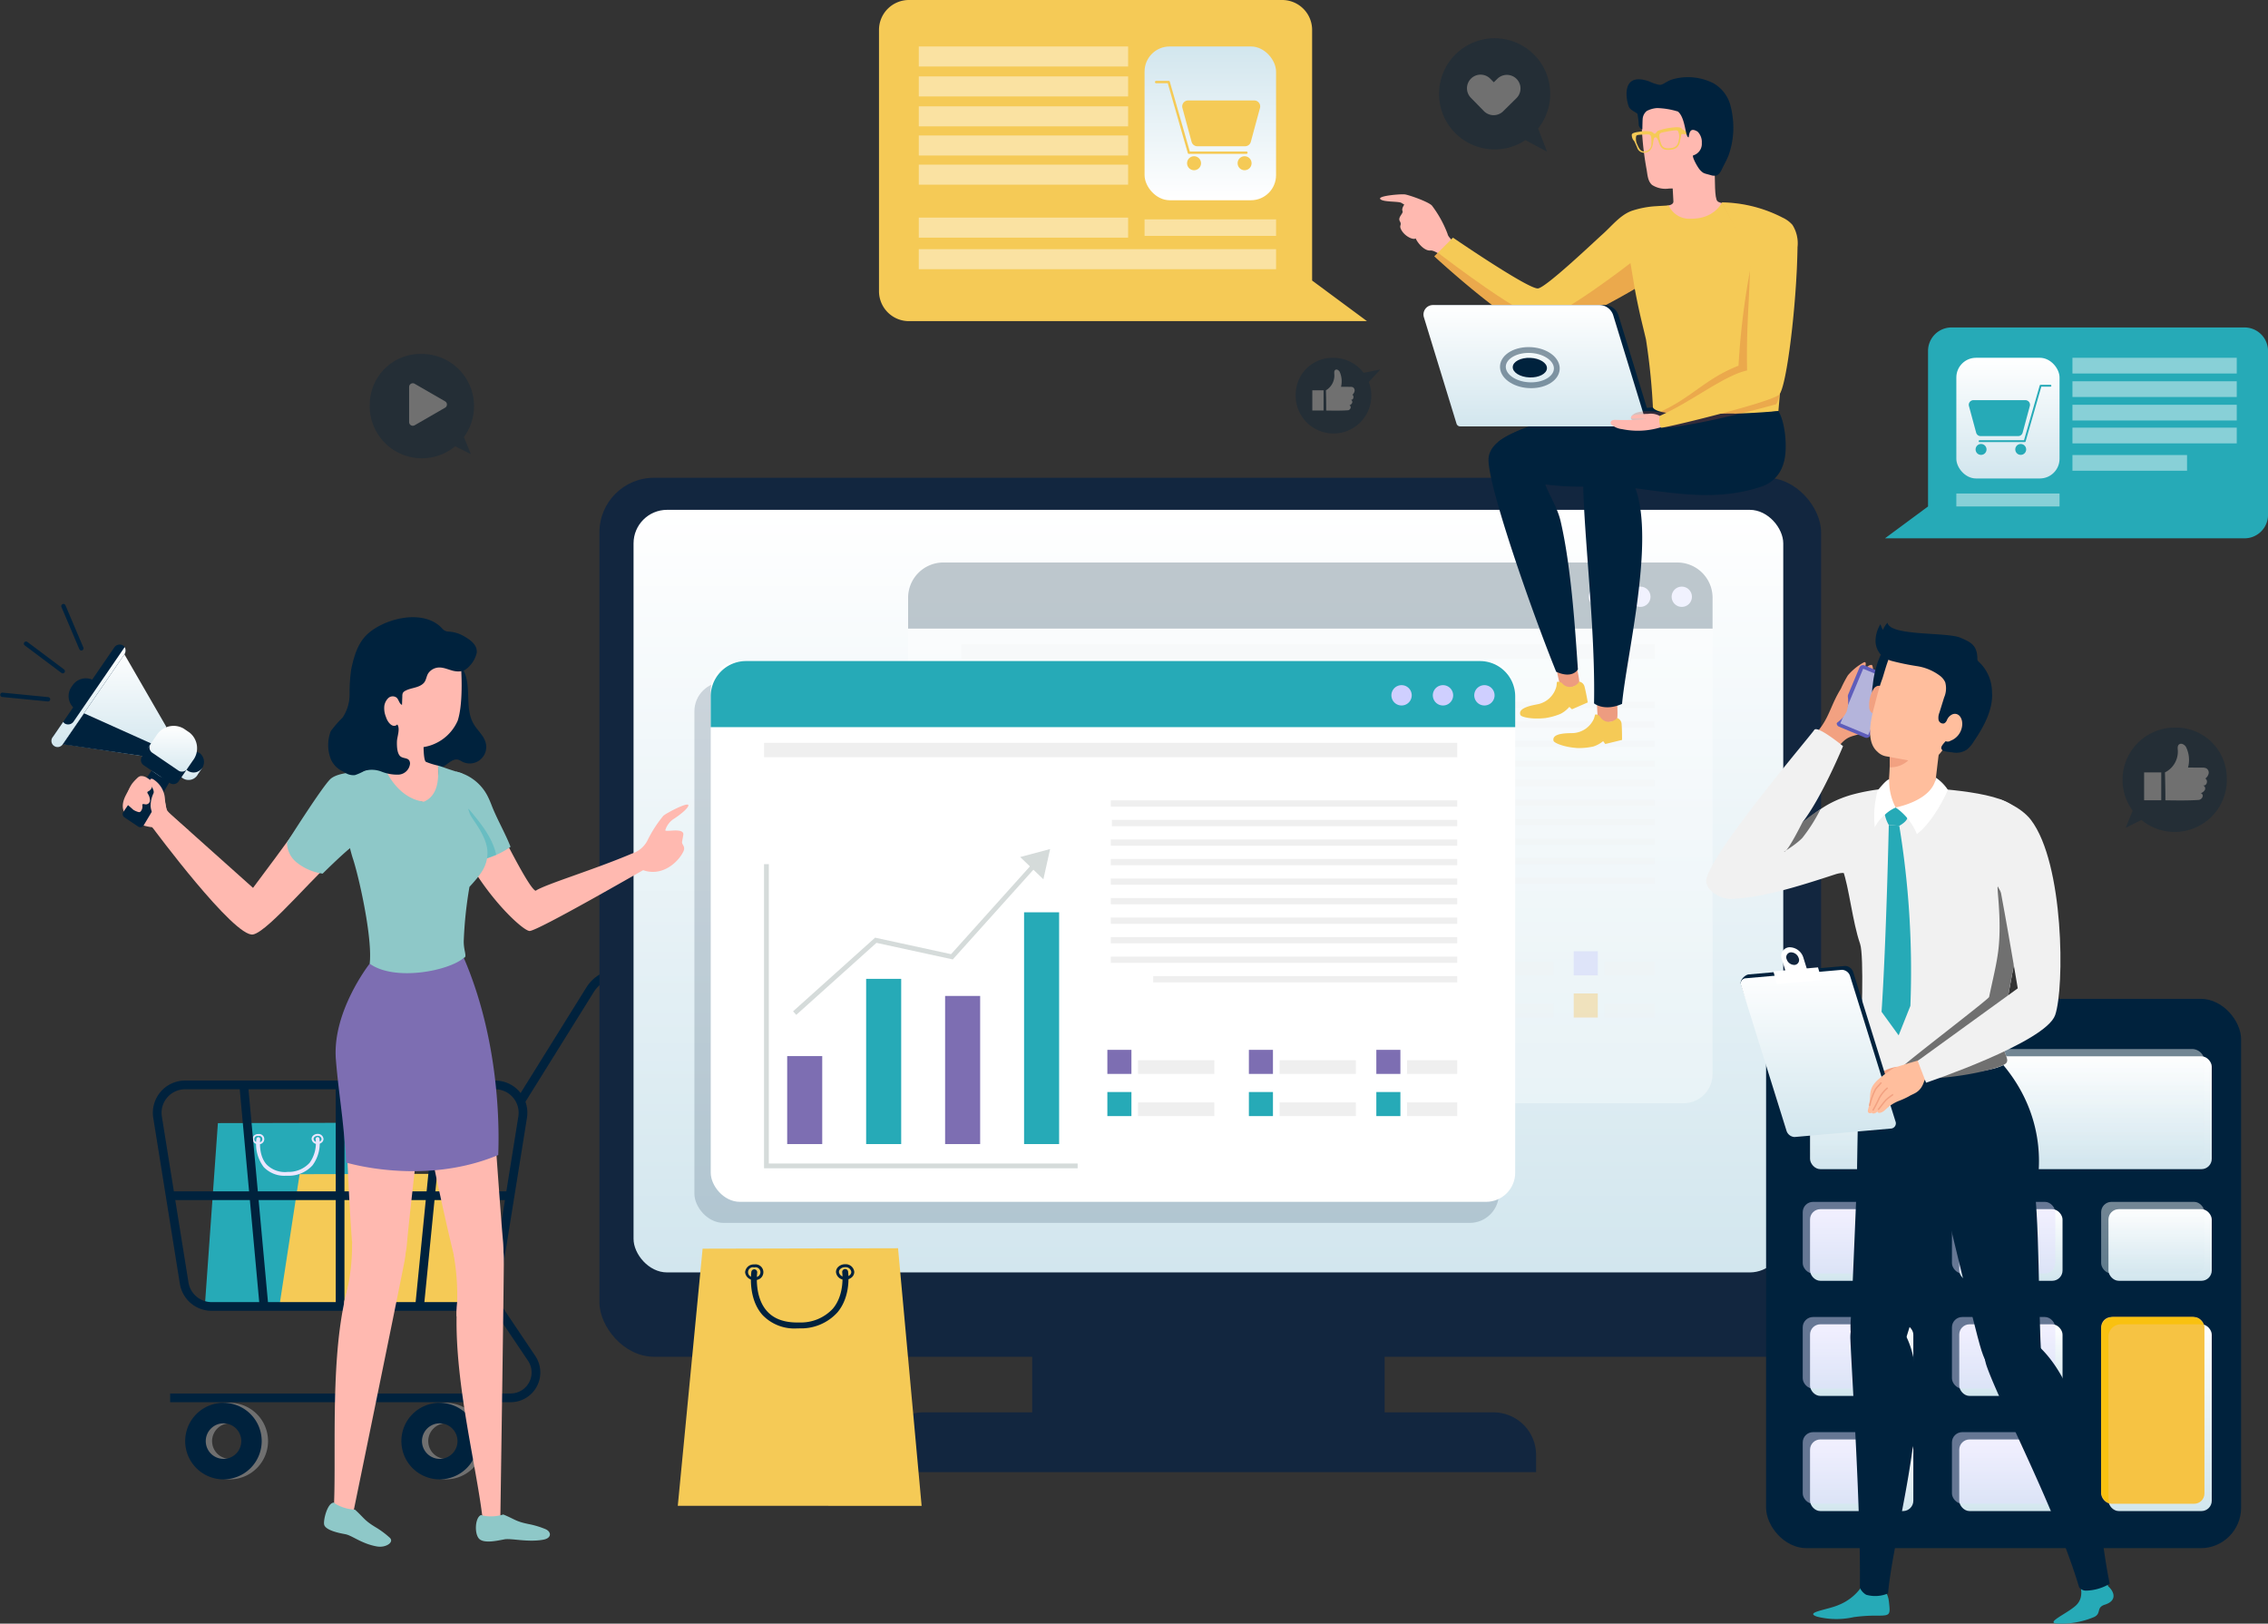 <svg xmlns="http://www.w3.org/2000/svg" xmlns:xlink="http://www.w3.org/1999/xlink" width="390.125" height="279.267" viewBox="0 0 390.125 279.267">
  <rect x="0" y="0" width="390.125" height="279.267" fill="#333333" stroke="none"/>
  <defs>
    <linearGradient id="linear-gradient" x1="0.5" x2="0.5" y2="1" gradientUnits="objectBoundingBox">
      <stop offset="0" stop-color="#fff"/>
      <stop offset="1" stop-color="#d2e6ee"/>
    </linearGradient>
  </defs>
  <g id="Grupo_45802" data-name="Grupo 45802" transform="translate(-317.227 -142.915)">
    <g id="Grupo_45808" data-name="Grupo 45808" transform="translate(344.267 310.326)">
      <path id="Trazado_95863" data-name="Trazado 95863" d="M348.657,302.539l-2.237,31.332h29.888l-2.059-31.391Z" transform="translate(-338.215 -276.775)" fill="#26aab7"/>
      <g id="Grupo_45805" data-name="Grupo 45805" transform="translate(16.371 27.624)">
        <g id="Grupo_45803" data-name="Grupo 45803" transform="translate(0 0.023)">
          <path id="Trazado_95864" data-name="Trazado 95864" d="M353.167,304.955h0a.958.958,0,0,1,1.024-.869h0a.879.879,0,1,1,0,1.734h0A.96.96,0,0,1,353.167,304.955Zm1.025-.54a.555.555,0,1,0,0,1.073h0a.555.555,0,1,0,0-1.073Zm-.863.539h0Z" transform="translate(-353.167 -304.085)" fill="#eae6ff"/>
        </g>
        <g id="Grupo_45804" data-name="Grupo 45804" transform="translate(10.189)">
          <path id="Trazado_95865" data-name="Trazado 95865" d="M361.586,304.935h0a.8.8,0,0,1,.24-.562,1.109,1.109,0,0,1,.783-.307h0a.955.955,0,0,1,1.024.864.8.8,0,0,1-.31.624,1.12,1.12,0,0,1-.713.244h0A.959.959,0,0,1,361.586,304.935Zm1.023-.539a.776.776,0,0,0-.548.212.462.462,0,0,0-.144.326h0a.634.634,0,0,0,.7.535h0a.8.8,0,0,0,.5-.169.478.478,0,0,0,.189-.368.632.632,0,0,0-.693-.535Z" transform="translate(-361.586 -304.066)" fill="#eae6ff"/>
        </g>
        <path id="Trazado_95866" data-name="Trazado 95866" d="M358.87,311.166c.1,0,.192,0,.29,0a5.5,5.5,0,0,0,4.244-1.792,6.37,6.37,0,0,0,1.192-4.576.327.327,0,0,0-.374-.28.331.331,0,0,0-.282.374,5.788,5.788,0,0,1-1.047,4.06,4.876,4.876,0,0,1-3.755,1.552,4.441,4.441,0,0,1-3.633-1.268c-1.46-1.624-1.1-4.294-1.1-4.321a.331.331,0,0,0-.656-.094,6.6,6.6,0,0,0,1.258,4.854A4.93,4.93,0,0,0,358.87,311.166Z" transform="translate(-353.055 -303.973)" fill="#eae6ff"/>
      </g>
      <path id="Trazado_95867" data-name="Trazado 95867" d="M360.5,309.8l-3.572,23.3,32.449-.076L386.1,309.735Z" transform="translate(-336.005 -275.25)" fill="#f5ca56"/>
      <g id="Grupo_45807" data-name="Grupo 45807">
        <path id="Trazado_95868" data-name="Trazado 95868" d="M351.1,342.284a6.581,6.581,0,1,0,6.581,6.581A6.582,6.582,0,0,0,351.1,342.284Zm0,9.637a3.055,3.055,0,1,1,3.068-3.056A3.054,3.054,0,0,1,351.1,351.921Z" transform="translate(-338.615 -268.406)" fill="#707070"/>
        <path id="Trazado_95869" data-name="Trazado 95869" d="M350.2,342.284a6.581,6.581,0,1,0,6.581,6.581A6.583,6.583,0,0,0,350.2,342.284Zm0,9.637a3.055,3.055,0,1,1,3.068-3.056A3.054,3.054,0,0,1,350.2,351.921Z" transform="translate(-338.804 -268.406)" fill="#00223d"/>
        <path id="Trazado_95870" data-name="Trazado 95870" d="M381.82,342.284a6.581,6.581,0,1,0,6.581,6.581A6.583,6.583,0,0,0,381.82,342.284Zm0,9.637a3.055,3.055,0,1,1,3.069-3.056A3.053,3.053,0,0,1,381.82,351.921Z" transform="translate(-332.155 -268.406)" fill="#707070"/>
        <path id="Trazado_95871" data-name="Trazado 95871" d="M380.926,342.284a6.581,6.581,0,1,0,6.581,6.581A6.582,6.582,0,0,0,380.926,342.284Zm0,9.637A3.055,3.055,0,1,1,384,348.865,3.053,3.053,0,0,1,380.926,351.921Z" transform="translate(-332.343 -268.406)" fill="#00223d"/>
        <g id="Grupo_45806" data-name="Grupo 45806">
          <path id="Trazado_95872" data-name="Trazado 95872" d="M428.122,281.241H408.346a6.023,6.023,0,0,0-5.113,2.839L391.28,303.273" transform="translate(-328.782 -281.241)" fill="none" stroke="#00223d" stroke-miterlimit="10" stroke-width="1.5"/>
          <path id="Trazado_95873" data-name="Trazado 95873" d="M349,335.21H393.2a4.792,4.792,0,0,0,4.731-4.033l4.572-28.525a4.791,4.791,0,0,0-4.731-5.549H344.433a4.792,4.792,0,0,0-4.731,5.549l4.574,28.525A4.79,4.79,0,0,0,349,335.21Z" transform="translate(-339.64 -277.906)" fill="none" stroke="#00223d" stroke-miterlimit="10" stroke-width="1.5"/>
          <line id="Línea_1499" data-name="Línea 1499" y2="38.106" transform="translate(31.461 19.199)" fill="none" stroke="#00223d" stroke-miterlimit="10" stroke-width="1.5"/>
          <line id="Línea_1500" data-name="Línea 1500" x1="58.468" transform="translate(2.226 38.252)" fill="none" stroke="#00223d" stroke-miterlimit="10" stroke-width="1.5"/>
          <line id="Línea_1501" data-name="Línea 1501" x1="3.782" y2="38.106" transform="translate(45.132 19.199)" fill="none" stroke="#00223d" stroke-miterlimit="10" stroke-width="1.5"/>
          <line id="Línea_1502" data-name="Línea 1502" x2="3.491" y2="38.106" transform="translate(14.88 19.199)" fill="none" stroke="#00223d" stroke-miterlimit="10" stroke-width="1.5"/>
          <path id="Trazado_95874" data-name="Trazado 95874" d="M396.5,327.158l7.16,10.647a4.362,4.362,0,0,1-3.62,6.8H341.48" transform="translate(-339.254 -271.586)" fill="none" stroke="#00223d" stroke-miterlimit="10" stroke-width="1.5"/>
        </g>
      </g>
    </g>
    <g id="Grupo_46034" data-name="Grupo 46034" transform="translate(420.335 225.093)">
      <rect id="Rectángulo_28159" data-name="Rectángulo 28159" width="60.62" height="16.307" transform="translate(74.443 145.861)" fill="#12263f"/>
      <rect id="Rectángulo_28160" data-name="Rectángulo 28160" width="210.144" height="151.185" rx="9.387" fill="#12263f"/>
      <rect id="Rectángulo_28161" data-name="Rectángulo 28161" width="197.766" height="131.167" rx="5.768" transform="translate(5.87 5.513)" fill="url(#linear-gradient)"/>
      <path id="Rectángulo_28162" data-name="Rectángulo 28162" d="M7.322,0H105.41a7.322,7.322,0,0,1,7.322,7.322V10.28a0,0,0,0,1,0,0H0a0,0,0,0,1,0,0V7.322A7.322,7.322,0,0,1,7.322,0Z" transform="translate(48.387 160.751)" fill="#12263f"/>
      <g id="Grupo_45811" data-name="Grupo 45811" transform="translate(53.098 14.572)" opacity="0.35">
        <g id="Grupo_45810" data-name="Grupo 45810">
          <g id="Grupo_45809" data-name="Grupo 45809">
            <rect id="Rectángulo_28163" data-name="Rectángulo 28163" width="138.378" height="93.014" rx="5.01" fill="#fff"/>
          </g>
        </g>
      </g>
      <g id="Grupo_45919" data-name="Grupo 45919" transform="translate(53.098 14.572)" opacity="0.25" style="mix-blend-mode: multiply;isolation: isolate">
        <g id="Grupo_45918" data-name="Grupo 45918" transform="translate(9.171 14.065)">
          <g id="Grupo_45814" data-name="Grupo 45814" transform="translate(3.981 53.881)">
            <g id="Grupo_45813" data-name="Grupo 45813">
              <g id="Grupo_45812" data-name="Grupo 45812">
                <rect id="Rectángulo_28164" data-name="Rectángulo 28164" width="6.028" height="15.133" fill="#fca70c"/>
              </g>
            </g>
          </g>
          <g id="Grupo_45817" data-name="Grupo 45817" transform="translate(17.563 40.596)">
            <g id="Grupo_45816" data-name="Grupo 45816">
              <g id="Grupo_45815" data-name="Grupo 45815">
                <rect id="Rectángulo_28165" data-name="Rectángulo 28165" width="6.028" height="28.417" fill="#b1affd"/>
              </g>
            </g>
          </g>
          <g id="Grupo_45820" data-name="Grupo 45820" transform="translate(31.146 43.535)">
            <g id="Grupo_45819" data-name="Grupo 45819">
              <g id="Grupo_45818" data-name="Grupo 45818">
                <rect id="Rectángulo_28166" data-name="Rectángulo 28166" width="6.028" height="25.479" fill="#fca70c"/>
              </g>
            </g>
          </g>
          <g id="Grupo_45823" data-name="Grupo 45823" transform="translate(44.729 29.149)">
            <g id="Grupo_45822" data-name="Grupo 45822">
              <g id="Grupo_45821" data-name="Grupo 45821">
                <rect id="Rectángulo_28167" data-name="Rectángulo 28167" width="6.028" height="39.864" fill="#b1affd"/>
              </g>
            </g>
          </g>
          <g id="Grupo_45826" data-name="Grupo 45826" transform="translate(17.563 40.596)" opacity="0.15" style="mix-blend-mode: multiply;isolation: isolate">
            <g id="Grupo_45825" data-name="Grupo 45825">
              <g id="Grupo_45824" data-name="Grupo 45824">
                <rect id="Rectángulo_28168" data-name="Rectángulo 28168" width="2.767" height="28.417" opacity="0.26"/>
              </g>
            </g>
          </g>
          <g id="Grupo_45829" data-name="Grupo 45829" transform="translate(3.981 53.881)" opacity="0.15" style="mix-blend-mode: multiply;isolation: isolate">
            <g id="Grupo_45828" data-name="Grupo 45828">
              <g id="Grupo_45827" data-name="Grupo 45827">
                <rect id="Rectángulo_28169" data-name="Rectángulo 28169" width="2.766" height="15.133" opacity="0.26"/>
              </g>
            </g>
          </g>
          <g id="Grupo_45832" data-name="Grupo 45832" transform="translate(44.729 29.149)" opacity="0.62" style="mix-blend-mode: multiply;isolation: isolate">
            <g id="Grupo_45831" data-name="Grupo 45831">
              <g id="Grupo_45830" data-name="Grupo 45830">
                <rect id="Rectángulo_28170" data-name="Rectángulo 28170" width="2.767" height="39.864" opacity="0.26"/>
              </g>
            </g>
          </g>
          <g id="Grupo_45835" data-name="Grupo 45835" transform="translate(31.146 43.535)" opacity="0.15" style="mix-blend-mode: multiply;isolation: isolate">
            <g id="Grupo_45834" data-name="Grupo 45834">
              <g id="Grupo_45833" data-name="Grupo 45833">
                <rect id="Rectángulo_28171" data-name="Rectángulo 28171" width="2.767" height="25.479" opacity="0.26"/>
              </g>
            </g>
          </g>
          <g id="Grupo_45838" data-name="Grupo 45838" transform="translate(0 15.736)">
            <g id="Grupo_45837" data-name="Grupo 45837">
              <g id="Grupo_45836" data-name="Grupo 45836">
                <path id="Trazado_95875" data-name="Trazado 95875" d="M507.89,304.923H453.943V247.48h.823V304.1H507.89Z" transform="translate(-453.943 -247.48)" fill="#d5dbda"/>
              </g>
            </g>
          </g>
          <g id="Grupo_45841" data-name="Grupo 45841" transform="translate(4.991 20.592)">
            <g id="Grupo_45840" data-name="Grupo 45840">
              <g id="Grupo_45839" data-name="Grupo 45839">
                <path id="Trazado_95876" data-name="Trazado 95876" d="M458.617,277.694l-.55-.612,14.112-12.672,13.071,2.84L499.4,251.492l.612.55-14.474,16.113L472.416,265.3Z" transform="translate(-458.068 -251.492)" fill="#d5dbda"/>
              </g>
            </g>
          </g>
          <g id="Grupo_45844" data-name="Grupo 45844" transform="translate(44.059 18.264)">
            <g id="Grupo_45843" data-name="Grupo 45843">
              <g id="Grupo_45842" data-name="Grupo 45842">
                <path id="Trazado_95877" data-name="Trazado 95877" d="M494.338,254.775l-3.991-3.827,5.152-1.379Z" transform="translate(-490.347 -249.569)" fill="#d5dbda"/>
              </g>
            </g>
          </g>
          <g id="Grupo_45857" data-name="Grupo 45857" transform="translate(59.055 52.807)">
            <g id="Grupo_45847" data-name="Grupo 45847">
              <g id="Grupo_45846" data-name="Grupo 45846">
                <g id="Grupo_45845" data-name="Grupo 45845">
                  <rect id="Rectángulo_28172" data-name="Rectángulo 28172" width="4.139" height="4.139" fill="#b1affd"/>
                </g>
              </g>
            </g>
            <g id="Grupo_45850" data-name="Grupo 45850" transform="translate(0 7.253)">
              <g id="Grupo_45849" data-name="Grupo 45849">
                <g id="Grupo_45848" data-name="Grupo 45848">
                  <rect id="Rectángulo_28173" data-name="Rectángulo 28173" width="4.139" height="4.14" fill="#fca70c"/>
                </g>
              </g>
            </g>
            <g id="Grupo_45853" data-name="Grupo 45853" transform="translate(5.28 9.04)">
              <g id="Grupo_45852" data-name="Grupo 45852">
                <g id="Grupo_45851" data-name="Grupo 45851">
                  <rect id="Rectángulo_28174" data-name="Rectángulo 28174" width="13.122" height="2.352" fill="#efefef"/>
                </g>
              </g>
            </g>
            <g id="Grupo_45856" data-name="Grupo 45856" transform="translate(5.28 1.787)">
              <g id="Grupo_45855" data-name="Grupo 45855">
                <g id="Grupo_45854" data-name="Grupo 45854">
                  <rect id="Rectángulo_28175" data-name="Rectángulo 28175" width="13.122" height="2.352" fill="#efefef"/>
                </g>
              </g>
            </g>
          </g>
          <g id="Grupo_45870" data-name="Grupo 45870" transform="translate(83.399 52.807)">
            <g id="Grupo_45860" data-name="Grupo 45860">
              <g id="Grupo_45859" data-name="Grupo 45859">
                <g id="Grupo_45858" data-name="Grupo 45858">
                  <rect id="Rectángulo_28176" data-name="Rectángulo 28176" width="4.14" height="4.139" fill="#b1affd"/>
                </g>
              </g>
            </g>
            <g id="Grupo_45863" data-name="Grupo 45863" transform="translate(0 7.253)">
              <g id="Grupo_45862" data-name="Grupo 45862">
                <g id="Grupo_45861" data-name="Grupo 45861">
                  <rect id="Rectángulo_28177" data-name="Rectángulo 28177" width="4.14" height="4.14" fill="#fca70c"/>
                </g>
              </g>
            </g>
            <g id="Grupo_45866" data-name="Grupo 45866" transform="translate(5.28 9.04)">
              <g id="Grupo_45865" data-name="Grupo 45865">
                <g id="Grupo_45864" data-name="Grupo 45864">
                  <rect id="Rectángulo_28178" data-name="Rectángulo 28178" width="13.122" height="2.352" fill="#efefef"/>
                </g>
              </g>
            </g>
            <g id="Grupo_45869" data-name="Grupo 45869" transform="translate(5.28 1.787)">
              <g id="Grupo_45868" data-name="Grupo 45868">
                <g id="Grupo_45867" data-name="Grupo 45867">
                  <rect id="Rectángulo_28179" data-name="Rectángulo 28179" width="13.122" height="2.352" fill="#efefef"/>
                </g>
              </g>
            </g>
          </g>
          <g id="Grupo_45883" data-name="Grupo 45883" transform="translate(105.321 52.807)">
            <g id="Grupo_45873" data-name="Grupo 45873">
              <g id="Grupo_45872" data-name="Grupo 45872">
                <g id="Grupo_45871" data-name="Grupo 45871">
                  <rect id="Rectángulo_28180" data-name="Rectángulo 28180" width="4.139" height="4.139" fill="#b1affd"/>
                </g>
              </g>
            </g>
            <g id="Grupo_45876" data-name="Grupo 45876" transform="translate(0 7.253)">
              <g id="Grupo_45875" data-name="Grupo 45875">
                <g id="Grupo_45874" data-name="Grupo 45874">
                  <rect id="Rectángulo_28181" data-name="Rectángulo 28181" width="4.139" height="4.14" fill="#fca70c"/>
                </g>
              </g>
            </g>
            <g id="Grupo_45879" data-name="Grupo 45879" transform="translate(5.28 9.04)">
              <g id="Grupo_45878" data-name="Grupo 45878">
                <g id="Grupo_45877" data-name="Grupo 45877">
                  <rect id="Rectángulo_28182" data-name="Rectángulo 28182" width="8.635" height="2.352" fill="#efefef"/>
                </g>
              </g>
            </g>
            <g id="Grupo_45882" data-name="Grupo 45882" transform="translate(5.28 1.787)">
              <g id="Grupo_45881" data-name="Grupo 45881">
                <g id="Grupo_45880" data-name="Grupo 45880">
                  <rect id="Rectángulo_28183" data-name="Rectángulo 28183" width="8.635" height="2.352" fill="#efefef"/>
                </g>
              </g>
            </g>
          </g>
          <g id="Grupo_45917" data-name="Grupo 45917">
            <g id="Grupo_45886" data-name="Grupo 45886" transform="translate(59.83 13.256)">
              <g id="Grupo_45885" data-name="Grupo 45885">
                <g id="Grupo_45884" data-name="Grupo 45884">
                  <rect id="Rectángulo_28184" data-name="Rectángulo 28184" width="59.406" height="1.08" fill="#efefef"/>
                </g>
              </g>
            </g>
            <g id="Grupo_45889" data-name="Grupo 45889">
              <g id="Grupo_45888" data-name="Grupo 45888">
                <g id="Grupo_45887" data-name="Grupo 45887">
                  <rect id="Rectángulo_28185" data-name="Rectángulo 28185" width="119.235" height="2.472" fill="#efefef"/>
                </g>
              </g>
            </g>
            <g id="Grupo_45892" data-name="Grupo 45892" transform="translate(59.651 16.615)">
              <g id="Grupo_45891" data-name="Grupo 45891">
                <g id="Grupo_45890" data-name="Grupo 45890">
                  <rect id="Rectángulo_28186" data-name="Rectángulo 28186" width="59.584" height="1.08" fill="#efefef"/>
                </g>
              </g>
            </g>
            <g id="Grupo_45895" data-name="Grupo 45895" transform="translate(59.651 9.897)">
              <g id="Grupo_45894" data-name="Grupo 45894">
                <g id="Grupo_45893" data-name="Grupo 45893">
                  <rect id="Rectángulo_28187" data-name="Rectángulo 28187" width="59.584" height="1.08" fill="#efefef"/>
                </g>
              </g>
            </g>
            <g id="Grupo_45898" data-name="Grupo 45898" transform="translate(59.651 19.974)">
              <g id="Grupo_45897" data-name="Grupo 45897">
                <g id="Grupo_45896" data-name="Grupo 45896">
                  <rect id="Rectángulo_28188" data-name="Rectángulo 28188" width="59.584" height="1.08" fill="#efefef"/>
                </g>
              </g>
            </g>
            <g id="Grupo_45901" data-name="Grupo 45901" transform="translate(59.651 23.333)">
              <g id="Grupo_45900" data-name="Grupo 45900">
                <g id="Grupo_45899" data-name="Grupo 45899">
                  <rect id="Rectángulo_28189" data-name="Rectángulo 28189" width="59.584" height="1.08" fill="#efefef"/>
                </g>
              </g>
            </g>
            <g id="Grupo_45904" data-name="Grupo 45904" transform="translate(59.651 26.691)">
              <g id="Grupo_45903" data-name="Grupo 45903">
                <g id="Grupo_45902" data-name="Grupo 45902">
                  <rect id="Rectángulo_28190" data-name="Rectángulo 28190" width="59.584" height="1.08" fill="#efefef"/>
                </g>
              </g>
            </g>
            <g id="Grupo_45907" data-name="Grupo 45907" transform="translate(59.651 30.05)">
              <g id="Grupo_45906" data-name="Grupo 45906">
                <g id="Grupo_45905" data-name="Grupo 45905">
                  <rect id="Rectángulo_28191" data-name="Rectángulo 28191" width="59.584" height="1.08" fill="#efefef"/>
                </g>
              </g>
            </g>
            <g id="Grupo_45910" data-name="Grupo 45910" transform="translate(59.651 33.409)">
              <g id="Grupo_45909" data-name="Grupo 45909">
                <g id="Grupo_45908" data-name="Grupo 45908">
                  <rect id="Rectángulo_28192" data-name="Rectángulo 28192" width="59.584" height="1.08" fill="#efefef"/>
                </g>
              </g>
            </g>
            <g id="Grupo_45913" data-name="Grupo 45913" transform="translate(59.651 36.768)">
              <g id="Grupo_45912" data-name="Grupo 45912">
                <g id="Grupo_45911" data-name="Grupo 45911">
                  <rect id="Rectángulo_28193" data-name="Rectángulo 28193" width="59.584" height="1.08" fill="#efefef"/>
                </g>
              </g>
            </g>
            <g id="Grupo_45916" data-name="Grupo 45916" transform="translate(66.946 40.127)">
              <g id="Grupo_45915" data-name="Grupo 45915">
                <g id="Grupo_45914" data-name="Grupo 45914">
                  <rect id="Rectángulo_28194" data-name="Rectángulo 28194" width="52.289" height="1.08" fill="#efefef"/>
                </g>
              </g>
            </g>
          </g>
        </g>
        <path id="Trazado_95878" data-name="Trazado 95878" d="M578.68,222.856H452.429a6.063,6.063,0,0,0-6.063,6.063v5.307H584.744v-5.307A6.063,6.063,0,0,0,578.68,222.856Z" transform="translate(-446.366 -222.856)" fill="#00223d"/>
        <path id="Trazado_95879" data-name="Trazado 95879" d="M546.6,228.029a1.748,1.748,0,1,1-1.748-1.748A1.748,1.748,0,0,1,546.6,228.029Z" transform="translate(-426.025 -222.136)" fill="#cfcfff"/>
        <circle id="Elipse_3861" data-name="Elipse 3861" cx="1.748" cy="1.748" r="1.748" transform="translate(124.21 4.145)" fill="#cfcfff"/>
        <circle id="Elipse_3862" data-name="Elipse 3862" cx="1.748" cy="1.748" r="1.748" transform="translate(131.335 4.145)" fill="#cfcfff"/>
      </g>
      <g id="Grupo_46033" data-name="Grupo 46033" transform="translate(16.34 31.524)">
        <g id="Grupo_45922" data-name="Grupo 45922" transform="translate(0 3.622)">
          <g id="Grupo_45921" data-name="Grupo 45921">
            <g id="Grupo_45920" data-name="Grupo 45920">
              <rect id="Rectángulo_28195" data-name="Rectángulo 28195" width="138.378" height="93.014" rx="5.01" fill="#00223d" opacity="0.169" style="mix-blend-mode: multiply;isolation: isolate"/>
            </g>
          </g>
        </g>
        <g id="Grupo_45925" data-name="Grupo 45925" transform="translate(2.807)">
          <g id="Grupo_45924" data-name="Grupo 45924">
            <g id="Grupo_45923" data-name="Grupo 45923">
              <rect id="Rectángulo_28196" data-name="Rectángulo 28196" width="138.378" height="93.014" rx="5.01" fill="#fff"/>
            </g>
          </g>
        </g>
        <g id="Grupo_46032" data-name="Grupo 46032" transform="translate(11.977 14.066)">
          <g id="Grupo_45928" data-name="Grupo 45928" transform="translate(3.981 53.881)">
            <g id="Grupo_45927" data-name="Grupo 45927">
              <g id="Grupo_45926" data-name="Grupo 45926">
                <rect id="Rectángulo_28197" data-name="Rectángulo 28197" width="6.028" height="15.133" fill="#7d6eb2"/>
              </g>
            </g>
          </g>
          <g id="Grupo_45931" data-name="Grupo 45931" transform="translate(17.563 40.596)">
            <g id="Grupo_45930" data-name="Grupo 45930">
              <g id="Grupo_45929" data-name="Grupo 45929">
                <rect id="Rectángulo_28198" data-name="Rectángulo 28198" width="6.028" height="28.417" fill="#26aab7"/>
              </g>
            </g>
          </g>
          <g id="Grupo_45934" data-name="Grupo 45934" transform="translate(31.146 43.535)">
            <g id="Grupo_45933" data-name="Grupo 45933">
              <g id="Grupo_45932" data-name="Grupo 45932">
                <rect id="Rectángulo_28199" data-name="Rectángulo 28199" width="6.028" height="25.479" fill="#7d6eb2"/>
              </g>
            </g>
          </g>
          <g id="Grupo_45937" data-name="Grupo 45937" transform="translate(44.729 29.149)">
            <g id="Grupo_45936" data-name="Grupo 45936">
              <g id="Grupo_45935" data-name="Grupo 45935">
                <rect id="Rectángulo_28200" data-name="Rectángulo 28200" width="6.028" height="39.864" fill="#26aab7"/>
              </g>
            </g>
          </g>
          <g id="Grupo_45952" data-name="Grupo 45952" transform="translate(0 20.867)">
            <g id="Grupo_45951" data-name="Grupo 45951">
              <g id="Grupo_45950" data-name="Grupo 45950">
                <path id="Trazado_95880" data-name="Trazado 95880" d="M479.837,318.038H425.891V265.727h.823v51.489h53.123Z" transform="translate(-425.891 -265.727)" fill="#d5dbda"/>
              </g>
            </g>
          </g>
          <g id="Grupo_45955" data-name="Grupo 45955" transform="translate(4.991 20.592)">
            <g id="Grupo_45954" data-name="Grupo 45954">
              <g id="Grupo_45953" data-name="Grupo 45953">
                <path id="Trazado_95881" data-name="Trazado 95881" d="M430.565,291.7l-.55-.612,14.112-12.672,13.071,2.84L471.352,265.5l.612.55-14.474,16.113-13.127-2.852Z" transform="translate(-430.015 -265.499)" fill="#d5dbda"/>
              </g>
            </g>
          </g>
          <g id="Grupo_45958" data-name="Grupo 45958" transform="translate(44.059 18.264)">
            <g id="Grupo_45957" data-name="Grupo 45957">
              <g id="Grupo_45956" data-name="Grupo 45956">
                <path id="Trazado_95882" data-name="Trazado 95882" d="M466.286,268.782l-3.991-3.827,5.152-1.379Z" transform="translate(-462.295 -263.576)" fill="#d5dbda"/>
              </g>
            </g>
          </g>
          <g id="Grupo_45971" data-name="Grupo 45971" transform="translate(59.055 52.807)">
            <g id="Grupo_45961" data-name="Grupo 45961">
              <g id="Grupo_45960" data-name="Grupo 45960">
                <g id="Grupo_45959" data-name="Grupo 45959">
                  <rect id="Rectángulo_28205" data-name="Rectángulo 28205" width="4.14" height="4.139" fill="#7d6eb2"/>
                </g>
              </g>
            </g>
            <g id="Grupo_45964" data-name="Grupo 45964" transform="translate(0 7.253)">
              <g id="Grupo_45963" data-name="Grupo 45963">
                <g id="Grupo_45962" data-name="Grupo 45962">
                  <rect id="Rectángulo_28206" data-name="Rectángulo 28206" width="4.14" height="4.14" fill="#26aab7"/>
                </g>
              </g>
            </g>
            <g id="Grupo_45967" data-name="Grupo 45967" transform="translate(5.28 9.04)">
              <g id="Grupo_45966" data-name="Grupo 45966">
                <g id="Grupo_45965" data-name="Grupo 45965">
                  <rect id="Rectángulo_28207" data-name="Rectángulo 28207" width="13.122" height="2.352" fill="#efefef"/>
                </g>
              </g>
            </g>
            <g id="Grupo_45970" data-name="Grupo 45970" transform="translate(5.28 1.787)">
              <g id="Grupo_45969" data-name="Grupo 45969">
                <g id="Grupo_45968" data-name="Grupo 45968">
                  <rect id="Rectángulo_28208" data-name="Rectángulo 28208" width="13.122" height="2.352" fill="#efefef"/>
                </g>
              </g>
            </g>
          </g>
          <g id="Grupo_45984" data-name="Grupo 45984" transform="translate(83.399 52.807)">
            <g id="Grupo_45974" data-name="Grupo 45974">
              <g id="Grupo_45973" data-name="Grupo 45973">
                <g id="Grupo_45972" data-name="Grupo 45972">
                  <rect id="Rectángulo_28209" data-name="Rectángulo 28209" width="4.14" height="4.139" fill="#7d6eb2"/>
                </g>
              </g>
            </g>
            <g id="Grupo_45977" data-name="Grupo 45977" transform="translate(0 7.253)">
              <g id="Grupo_45976" data-name="Grupo 45976">
                <g id="Grupo_45975" data-name="Grupo 45975">
                  <rect id="Rectángulo_28210" data-name="Rectángulo 28210" width="4.14" height="4.14" fill="#26aab7"/>
                </g>
              </g>
            </g>
            <g id="Grupo_45980" data-name="Grupo 45980" transform="translate(5.28 9.04)">
              <g id="Grupo_45979" data-name="Grupo 45979">
                <g id="Grupo_45978" data-name="Grupo 45978">
                  <rect id="Rectángulo_28211" data-name="Rectángulo 28211" width="13.122" height="2.352" fill="#efefef"/>
                </g>
              </g>
            </g>
            <g id="Grupo_45983" data-name="Grupo 45983" transform="translate(5.28 1.787)">
              <g id="Grupo_45982" data-name="Grupo 45982">
                <g id="Grupo_45981" data-name="Grupo 45981">
                  <rect id="Rectángulo_28212" data-name="Rectángulo 28212" width="13.122" height="2.352" fill="#efefef"/>
                </g>
              </g>
            </g>
          </g>
          <g id="Grupo_45997" data-name="Grupo 45997" transform="translate(105.321 52.807)">
            <g id="Grupo_45987" data-name="Grupo 45987">
              <g id="Grupo_45986" data-name="Grupo 45986">
                <g id="Grupo_45985" data-name="Grupo 45985">
                  <rect id="Rectángulo_28213" data-name="Rectángulo 28213" width="4.14" height="4.139" fill="#7d6eb2"/>
                </g>
              </g>
            </g>
            <g id="Grupo_45990" data-name="Grupo 45990" transform="translate(0 7.253)">
              <g id="Grupo_45989" data-name="Grupo 45989">
                <g id="Grupo_45988" data-name="Grupo 45988">
                  <rect id="Rectángulo_28214" data-name="Rectángulo 28214" width="4.14" height="4.14" fill="#26aab7"/>
                </g>
              </g>
            </g>
            <g id="Grupo_45993" data-name="Grupo 45993" transform="translate(5.28 9.04)">
              <g id="Grupo_45992" data-name="Grupo 45992">
                <g id="Grupo_45991" data-name="Grupo 45991">
                  <rect id="Rectángulo_28215" data-name="Rectángulo 28215" width="8.635" height="2.352" fill="#efefef"/>
                </g>
              </g>
            </g>
            <g id="Grupo_45996" data-name="Grupo 45996" transform="translate(5.28 1.787)">
              <g id="Grupo_45995" data-name="Grupo 45995">
                <g id="Grupo_45994" data-name="Grupo 45994">
                  <rect id="Rectángulo_28216" data-name="Rectángulo 28216" width="8.635" height="2.352" fill="#efefef"/>
                </g>
              </g>
            </g>
          </g>
          <g id="Grupo_46031" data-name="Grupo 46031">
            <g id="Grupo_46000" data-name="Grupo 46000" transform="translate(59.83 13.256)">
              <g id="Grupo_45999" data-name="Grupo 45999">
                <g id="Grupo_45998" data-name="Grupo 45998">
                  <rect id="Rectángulo_28217" data-name="Rectángulo 28217" width="59.406" height="1.08" fill="#efefef"/>
                </g>
              </g>
            </g>
            <g id="Grupo_46003" data-name="Grupo 46003">
              <g id="Grupo_46002" data-name="Grupo 46002">
                <g id="Grupo_46001" data-name="Grupo 46001">
                  <rect id="Rectángulo_28218" data-name="Rectángulo 28218" width="119.235" height="2.472" fill="#efefef"/>
                </g>
              </g>
            </g>
            <g id="Grupo_46006" data-name="Grupo 46006" transform="translate(59.651 16.615)">
              <g id="Grupo_46005" data-name="Grupo 46005">
                <g id="Grupo_46004" data-name="Grupo 46004">
                  <rect id="Rectángulo_28219" data-name="Rectángulo 28219" width="59.584" height="1.08" fill="#efefef"/>
                </g>
              </g>
            </g>
            <g id="Grupo_46009" data-name="Grupo 46009" transform="translate(59.651 9.897)">
              <g id="Grupo_46008" data-name="Grupo 46008">
                <g id="Grupo_46007" data-name="Grupo 46007">
                  <rect id="Rectángulo_28220" data-name="Rectángulo 28220" width="59.584" height="1.08" fill="#efefef"/>
                </g>
              </g>
            </g>
            <g id="Grupo_46012" data-name="Grupo 46012" transform="translate(59.651 19.974)">
              <g id="Grupo_46011" data-name="Grupo 46011">
                <g id="Grupo_46010" data-name="Grupo 46010">
                  <rect id="Rectángulo_28221" data-name="Rectángulo 28221" width="59.584" height="1.08" fill="#efefef"/>
                </g>
              </g>
            </g>
            <g id="Grupo_46015" data-name="Grupo 46015" transform="translate(59.651 23.333)">
              <g id="Grupo_46014" data-name="Grupo 46014">
                <g id="Grupo_46013" data-name="Grupo 46013">
                  <rect id="Rectángulo_28222" data-name="Rectángulo 28222" width="59.584" height="1.08" fill="#efefef"/>
                </g>
              </g>
            </g>
            <g id="Grupo_46018" data-name="Grupo 46018" transform="translate(59.651 26.691)">
              <g id="Grupo_46017" data-name="Grupo 46017">
                <g id="Grupo_46016" data-name="Grupo 46016">
                  <rect id="Rectángulo_28223" data-name="Rectángulo 28223" width="59.584" height="1.08" fill="#efefef"/>
                </g>
              </g>
            </g>
            <g id="Grupo_46021" data-name="Grupo 46021" transform="translate(59.651 30.05)">
              <g id="Grupo_46020" data-name="Grupo 46020">
                <g id="Grupo_46019" data-name="Grupo 46019">
                  <rect id="Rectángulo_28224" data-name="Rectángulo 28224" width="59.584" height="1.08" fill="#efefef"/>
                </g>
              </g>
            </g>
            <g id="Grupo_46024" data-name="Grupo 46024" transform="translate(59.651 33.409)">
              <g id="Grupo_46023" data-name="Grupo 46023">
                <g id="Grupo_46022" data-name="Grupo 46022">
                  <rect id="Rectángulo_28225" data-name="Rectángulo 28225" width="59.584" height="1.08" fill="#efefef"/>
                </g>
              </g>
            </g>
            <g id="Grupo_46027" data-name="Grupo 46027" transform="translate(59.651 36.768)">
              <g id="Grupo_46026" data-name="Grupo 46026">
                <g id="Grupo_46025" data-name="Grupo 46025">
                  <rect id="Rectángulo_28226" data-name="Rectángulo 28226" width="59.584" height="1.08" fill="#efefef"/>
                </g>
              </g>
            </g>
            <g id="Grupo_46030" data-name="Grupo 46030" transform="translate(66.946 40.127)">
              <g id="Grupo_46029" data-name="Grupo 46029">
                <g id="Grupo_46028" data-name="Grupo 46028">
                  <rect id="Rectángulo_28227" data-name="Rectángulo 28227" width="52.289" height="1.08" fill="#efefef"/>
                </g>
              </g>
            </g>
          </g>
        </g>
        <path id="Trazado_95883" data-name="Trazado 95883" d="M550.628,236.863H424.377a6.063,6.063,0,0,0-6.063,6.063v5.307H556.692v-5.307A6.063,6.063,0,0,0,550.628,236.863Z" transform="translate(-415.506 -236.863)" fill="#26aab7"/>
        <path id="Trazado_95884" data-name="Trazado 95884" d="M518.552,242.036a1.748,1.748,0,1,1-1.749-1.748A1.749,1.749,0,0,1,518.552,242.036Z" transform="translate(-395.165 -236.143)" fill="#cfcfff"/>
        <path id="Trazado_95885" data-name="Trazado 95885" d="M524.441,242.036a1.749,1.749,0,1,1-1.749-1.748A1.749,1.749,0,0,1,524.441,242.036Z" transform="translate(-393.927 -236.143)" fill="#cfcfff"/>
        <path id="Trazado_95886" data-name="Trazado 95886" d="M530.327,242.036a1.748,1.748,0,1,1-1.748-1.748A1.749,1.749,0,0,1,530.327,242.036Z" transform="translate(-392.689 -236.143)" fill="#cfcfff"/>
      </g>
    </g>
    <g id="Grupo_46038" data-name="Grupo 46038" transform="translate(621.018 314.714)">
      <rect id="Rectángulo_28228" data-name="Rectángulo 28228" width="81.704" height="94.486" rx="6.949" transform="translate(0 0)" fill="#00223d"/>
      <g id="Grupo_46036" data-name="Grupo 46036" transform="translate(7.558 9.889)">
        <g id="Grupo_46035" data-name="Grupo 46035">
          <rect id="Rectángulo_28229" data-name="Rectángulo 28229" width="69.099" height="19.407" rx="1.773" fill="url(#linear-gradient)"/>
          <rect id="Rectángulo_28230" data-name="Rectángulo 28230" width="17.768" height="12.319" rx="1.773" transform="translate(0 26.29)" fill="url(#linear-gradient)"/>
          <rect id="Rectángulo_28231" data-name="Rectángulo 28231" width="17.768" height="12.319" rx="1.773" transform="translate(25.666 26.29)" fill="url(#linear-gradient)"/>
          <rect id="Rectángulo_28232" data-name="Rectángulo 28232" width="17.768" height="12.319" rx="1.773" transform="translate(51.332 26.29)" fill="url(#linear-gradient)"/>
          <rect id="Rectángulo_28233" data-name="Rectángulo 28233" width="17.768" height="12.319" rx="1.773" transform="translate(0 46.094)" fill="url(#linear-gradient)"/>
          <rect id="Rectángulo_28234" data-name="Rectángulo 28234" width="17.768" height="12.319" rx="1.773" transform="translate(25.666 46.094)" fill="url(#linear-gradient)"/>
          <rect id="Rectángulo_28235" data-name="Rectángulo 28235" width="17.768" height="12.319" rx="1.773" transform="translate(0 65.898)" fill="url(#linear-gradient)"/>
          <rect id="Rectángulo_28236" data-name="Rectángulo 28236" width="17.768" height="12.319" rx="1.773" transform="translate(25.666 65.898)" fill="url(#linear-gradient)"/>
        </g>
        <rect id="Rectángulo_28237" data-name="Rectángulo 28237" width="17.768" height="32.123" rx="1.773" transform="translate(51.332 46.094)" fill="url(#linear-gradient)"/>
      </g>
      <g id="Grupo_46037" data-name="Grupo 46037" transform="translate(6.302 8.634)" opacity="0.45">
        <path id="Trazado_95891" data-name="Trazado 95891" d="M573.518,294.147A2.146,2.146,0,0,1,575.664,292h64.808a2.146,2.146,0,0,1,2.146,2.146v15.115a2.145,2.145,0,0,1-2.146,2.146H575.664" transform="translate(-573.518 -292.001)" fill="url(#linear-gradient)"/>
        <rect id="Rectángulo_28238" data-name="Rectángulo 28238" width="17.768" height="12.319" rx="1.773" transform="translate(0 26.289)" fill="#e2deff"/>
        <rect id="Rectángulo_28239" data-name="Rectángulo 28239" width="17.768" height="12.319" rx="1.773" transform="translate(25.666 26.289)" fill="#e2deff"/>
        <rect id="Rectángulo_28240" data-name="Rectángulo 28240" width="17.768" height="12.319" rx="1.773" transform="translate(51.332 26.289)" fill="url(#linear-gradient)"/>
        <rect id="Rectángulo_28241" data-name="Rectángulo 28241" width="17.768" height="12.319" rx="1.773" transform="translate(0 46.093)" fill="#e2deff"/>
        <rect id="Rectángulo_28242" data-name="Rectángulo 28242" width="17.768" height="12.319" rx="1.773" transform="translate(25.666 46.093)" fill="#e2deff"/>
        <rect id="Rectángulo_28243" data-name="Rectángulo 28243" width="17.768" height="12.319" rx="1.773" transform="translate(0 65.897)" fill="#e2deff"/>
        <rect id="Rectángulo_28244" data-name="Rectángulo 28244" width="17.768" height="12.319" rx="1.773" transform="translate(25.666 65.897)" fill="#e2deff"/>
      </g>
      <rect id="Rectángulo_28245" data-name="Rectángulo 28245" width="17.768" height="32.123" rx="1.773" transform="translate(57.634 54.727)" fill="#f6c343"/>
      <path id="Trazado_95892" data-name="Trazado 95892" d="M617.187,361.319V333.488a2.145,2.145,0,0,1,2.146-2.146h13.476a2.14,2.14,0,0,1,.749.142,2.141,2.141,0,0,0-2-1.4H618.078a2.146,2.146,0,0,0-2.146,2.147v27.831a2.142,2.142,0,0,0,1.4,2A2.133,2.133,0,0,1,617.187,361.319Z" transform="translate(-558.298 -275.359)" fill="#f9c110"/>
    </g>
    <g id="Grupo_46043" data-name="Grupo 46043" transform="translate(433.811 357.613)">
      <path id="Trazado_95894" data-name="Trazado 95894" d="M417.9,320.388l-4.269,44.227,41.944.009-4.057-44.312Z" transform="translate(-413.627 -320.312)" fill="#f5ca56"/>
      <g id="Grupo_46041" data-name="Grupo 46041" transform="translate(11.583 2.754)">
        <g id="Grupo_46039" data-name="Grupo 46039" transform="translate(0 0.035)">
          <path id="Trazado_95895" data-name="Trazado 95895" d="M423.2,323.951h0a1.469,1.469,0,0,1,1.57-1.334h0a1.349,1.349,0,1,1,0,2.661h0A1.47,1.47,0,0,1,423.2,323.951Zm1.571-.827a.85.85,0,1,0,0,1.646h0a.85.85,0,1,0,0-1.646Zm-1.324.827h0Z" transform="translate(-423.198 -322.617)" fill="#00223d"/>
        </g>
        <g id="Grupo_46040" data-name="Grupo 46040" transform="translate(15.633)">
          <path id="Trazado_95896" data-name="Trazado 95896" d="M436.115,323.922h0a1.218,1.218,0,0,1,.368-.862,1.691,1.691,0,0,1,1.2-.472h.007a1.467,1.467,0,0,1,1.571,1.325,1.224,1.224,0,0,1-.476.958,1.724,1.724,0,0,1-1.093.376h0A1.47,1.47,0,0,1,436.115,323.922Zm1.569-.827a1.188,1.188,0,0,0-.841.324.7.7,0,0,0-.22.5h0a.972.972,0,0,0,1.066.821h0a1.225,1.225,0,0,0,.772-.26.734.734,0,0,0,.29-.564.97.97,0,0,0-1.065-.821Z" transform="translate(-436.115 -322.588)" fill="#00223d"/>
        </g>
      </g>
      <g id="Grupo_46042" data-name="Grupo 46042" transform="translate(12.579 3.574)">
        <path id="Trazado_95897" data-name="Trazado 95897" d="M431.952,333.481c.146,0,.294,0,.447-.007a8.436,8.436,0,0,0,6.51-2.75c2.4-2.862,1.854-6.853,1.83-7.021a.508.508,0,0,0-1.006.144c0,.038.5,3.722-1.607,6.23a7.48,7.48,0,0,1-5.762,2.381c-2.487.074-4.34-.571-5.574-1.945-2.239-2.493-1.688-6.59-1.682-6.631a.509.509,0,0,0-1.007-.144c-.025.186-.626,4.6,1.929,7.449A7.575,7.575,0,0,0,431.952,333.481Z" transform="translate(-424.021 -323.266)" fill="#00223d"/>
      </g>
    </g>
    <g id="Grupo_46051" data-name="Grupo 46051" transform="translate(317.636 247.168)">
      <path id="Trazado_95898" data-name="Trazado 95898" d="M384.643,238.228c1.623,2.8.221,6.633,1.859,9.428.656,1.118,1.766,2,2.08,3.256a2.838,2.838,0,0,1-4.081,3.2,3.471,3.471,0,0,0-.631-.312c-.81-.237-1.543.482-2.239.957a3.417,3.417,0,0,1-2.948.522,4.373,4.373,0,0,1-2.454-2.947c-1.172-3.517-.339-7.368.743-10.914.541-1.772,1.34-3.737,3.078-4.38" transform="translate(-305.436 -227.379)" fill="#00223d"/>
      <path id="Trazado_95899" data-name="Trazado 95899" d="M421.271,264.726c.027.39.621.725.225,1.546-.881,1.83-3.627,4.365-6.912,3.2-.143.051-18.144,10.457-19.531,10.457s-10.834-8.94-13.924-20c-.737-2.64-.45-5.744,2.022-7.08a5.849,5.849,0,0,1,3.4,3.026c2.047,3.863,8.175,16.656,9.533,17.139,1.693-1.128,9.936-3.577,16.612-6.413a4.517,4.517,0,0,0,2.588-2.163,21.525,21.525,0,0,1,2.774-4.324c.357-.365,4.307-2.481,4.307-1.786,0,.4-1.159,1.467-2.671,2.425a3.621,3.621,0,0,0-1.285,1.789c-.258.508,2.831-.425,3.087.644C421.539,263.334,421.257,264.523,421.271,264.726Z" transform="translate(-304.361 -224.054)" fill="#ffb9b0"/>
      <path id="Trazado_95900" data-name="Trazado 95900" d="M382.536,252.577a8.108,8.108,0,0,1,5.376,4.169,16.8,16.8,0,0,1,.732,1.68c.959,2.44,2.278,4.647,3.236,7.086a14.356,14.356,0,0,1-4.233,2.042,9.045,9.045,0,0,1-3.941.529,2,2,0,0,1-.663-.146,2.185,2.185,0,0,1-.69-.593q-.615-.706-1.2-1.44a3.956,3.956,0,0,1-.8-1.377,4.182,4.182,0,0,1,.189-2.146" transform="translate(-304.466 -224.11)" fill="#8ec8c8"/>
      <path id="Trazado_95901" data-name="Trazado 95901" d="M384.279,258.132a.835.835,0,0,0-.309-.263.559.559,0,0,0-.647.287,1.486,1.486,0,0,0-.134.752,10.258,10.258,0,0,0,.46,2.92l-.306,5.145.007.011a9.028,9.028,0,0,0,3.685-.537c.557-.207,1.157-.421,1.762-.666C388.178,262.882,386.2,260.426,384.279,258.132Z" transform="translate(-303.853 -223.003)" fill="#26aab7" opacity="0.35" style="mix-blend-mode: multiply;isolation: isolate"/>
      <path id="Trazado_95902" data-name="Trazado 95902" d="M379.662,248.519s-.069,3.222.426,3.432a12.627,12.627,0,0,0,2.082.644l.033,6.666-8.888-1.34-6.114-3.4s6.355-2.107,6.411-2.74-.35-4.2-.35-4.2" transform="translate(-307.215 -225.161)" fill="#ffb9b0"/>
      <g id="Grupo_46044" data-name="Grupo 46044" transform="translate(56.971 71.075)">
        <path id="Trazado_95903" data-name="Trazado 95903" d="M366.53,330.26l0,.025c-2.431,11.529-1.273,27.368-1.815,36.046.127.035,3.3.433,3.3.433s7.521-36.583,8.886-43.589a9.9,9.9,0,0,0,.173-1.357c.328-5.272-4.423-5.541-7.1-1.182a18.244,18.244,0,0,0-1.225,2.353c-.151.344-.292.692-.438,1.064l0,.012a34.32,34.32,0,0,0-1.179,3.68l-.028.133c-.111.369-.2.743-.292,1.118l-.018.085C366.7,329.469,366.615,329.858,366.53,330.26Z" transform="translate(-364.71 -281.514)" fill="#ffb9b0"/>
        <path id="Trazado_95904" data-name="Trazado 95904" d="M380.421,295.15c-.09.954-.6,5.493-1.209,10.848-.522,4.5-1.093,9.577-1.538,13.6-.33,3.014-.573,5.417-.674,6.549a14.673,14.673,0,0,1-.268,1.946v.025c-1.145,5.265-4.782,5.571-6.994,4.35a4.418,4.418,0,0,1-.84-.572,2.826,2.826,0,0,1-.942-1.552v-.012c-.139-1.082-.28-2.557-.407-4.312v-.025c-.012-.012-.012-.012-.012-.025l-.013-.037c-.267-3.421-.5-7.822-.7-12.108-.241-5.266-.395-10.34-.432-13.2-.013-.166-.013-.318-.025-.471-.039-8.774,8.025-14.4,13.036-11.674a1.277,1.277,0,0,1,.178.088,1.885,1.885,0,0,0,.191.115c.572.381.762,1.691.776,3.191C380.573,292.962,380.5,294.158,380.421,295.15Z" transform="translate(-364.362 -287.783)" fill="#ffb9b0"/>
        <path id="Trazado_95905" data-name="Trazado 95905" d="M368.183,321.627l-.614-2.3c0,.012,0,.012.006.028a36.748,36.748,0,0,1-.762,8.025l-.028.133c-.088.363-.18.749-.292,1.118l-.018.085a6.259,6.259,0,0,0-.26,1.178l0,.025c-.007,1.042,2.212-3.586,2.721-4.668.063-.138.1-.217.1-.217l-.6-2.411Z" transform="translate(-364.395 -281.149)" fill="#ffb9b0"/>
      </g>
      <g id="Grupo_46045" data-name="Grupo 46045" transform="translate(71.493 70.692)">
        <path id="Trazado_95906" data-name="Trazado 95906" d="M382.195,332.419v.025c-.23,12.071,3.5,26.265,4.484,35.033.12,0,3.045-.391,3.045-.391s.557-36.982.6-44.29a11.064,11.064,0,0,0-.074-1.393c-.6-5.324-4.918-4.411-6.587.587a21.6,21.6,0,0,0-.7,2.644c-.076.38-.144.761-.212,1.167v.013a39.765,39.765,0,0,0-.436,3.953l0,.14c-.038.395-.056.789-.073,1.184l0,.09C382.211,331.59,382.2,332,382.195,332.419Z" transform="translate(-375.557 -281.087)" fill="#ffb9b0"/>
        <path id="Trazado_95907" data-name="Trazado 95907" d="M385.855,333.875a3.143,3.143,0,0,1-.848-.37,2.418,2.418,0,0,1-1.11-1.307v-.013c-.317-1.04-.695-2.492-1.113-4.206-.01-.015-.01-.015-.009-.028l-.018-.044c-.815-3.329-1.782-7.65-2.683-11.855-1.107-5.175-2.112-10.188-2.627-13.033-.041-.154-.487-2.226-.517-2.378-1.547-8.818,5.331-14.563,10.33-12.883l.195.068c1.006.4,1.284,3.938,1.51,6.327s1.924,27.15,2.349,31.627a17.883,17.883,0,0,1,.087,2.007C391.282,333.322,388.056,334.534,385.855,333.875Z" transform="translate(-376.709 -287.466)" fill="#ffb9b0"/>
        <path id="Trazado_95908" data-name="Trazado 95908" d="M382.661,323.051l-.943-2.134c0,.013,0,.013.01.027a41.036,41.036,0,0,1,.677,8.17l0,.14c-.018.383-.035.79-.073,1.184l0,.09a7.265,7.265,0,0,0-.034,1.237v.025c.171,1.038,1.382-4.116,1.656-5.319.033-.152.054-.241.054-.241l-.95-2.249Z" transform="translate(-375.656 -280.432)" fill="#ffb9b0"/>
      </g>
      <path id="Trazado_95909" data-name="Trazado 95909" d="M370.852,280.048s-6.472,8.223-5.808,16.485c.276,3.438.7,6.469,1.094,9.929.057.5.833,7.764.614,7.771,0,0,13.337,4.121,26.222-1.278,0-.881,1.031-17.791-5.929-33.914A112.159,112.159,0,0,1,370.852,280.048Z" transform="translate(-307.678 -218.546)" fill="#7d6eb2"/>
      <path id="Trazado_95910" data-name="Trazado 95910" d="M390.965,266.846c-.051,2.355-1.3,3.789-3.1,5.774a70.2,70.2,0,0,0-.975,9.1c-.1,1.817.677,2.958,0,3.107-2.587,2.257-11.911,4.085-16.188,1,.448-3.8-1.253-12.161-2.4-16.414-.179-.655-.336-1.208-.479-1.634-1.069-3.23-3-13.589-1.57-14.04.284-.09.726-.206,1.238-.361,2.235-.674,5.538-1.832,5.538-1.832s1.938,5.732,6.975,6.424c2.75-1.133,2.508-4.61,2.475-6.209.9.248,1.295.495,4.082,1.32.781,1.127.107,3.477,1.369,6.982C388.242,260.935,391.027,263.977,390.965,266.846Z" transform="translate(-307.521 -224.327)" fill="#8ec8c8"/>
      <path id="Trazado_95911" data-name="Trazado 95911" d="M385.591,237.69s.509,6.227-.553,9.491a7.747,7.747,0,0,1-6.718,4.643c-7.436,0-8.77-10.1-8.731-10.589s10.967-4.727,10.967-4.727Z" transform="translate(-306.713 -227.489)" fill="#ffb9b0"/>
      <path id="Trazado_95912" data-name="Trazado 95912" d="M383.456,288.237" transform="translate(-303.797 -216.612)" fill="#f2f2f2"/>
      <g id="Grupo_46046" data-name="Grupo 46046" transform="translate(81.452 156.239)">
        <path id="Trazado_95913" data-name="Trazado 95913" d="M396.523,362.489c-2.647.477-5.475-.267-6.635-.067-.959.163-3.42.788-4.341-.04s-.773-3.751.286-4.14a3.8,3.8,0,0,0,.687.166,7.237,7.237,0,0,0,3.133-.257c2.014.829,2.088,1.191,4.377,1.653a14.883,14.883,0,0,1,2.917.885C397.935,361.14,398.014,362.222,396.523,362.489Z" transform="translate(-384.938 -358.151)" fill="#8ec8c8"/>
      </g>
      <g id="Grupo_46047" data-name="Grupo 46047" transform="translate(55.325 154.199)">
        <path id="Trazado_95914" data-name="Trazado 95914" d="M372.491,364.009c-2.652-.447-4.33-1.913-5.49-2.115-.957-.171-3.369-.64-3.622-1.629-.188-.735.541-3.791,1.669-3.8a3.869,3.869,0,0,0,.591.389,7.254,7.254,0,0,0,3.035.817c1.616,1.461,1.564,1.826,3.562,3.034a14.872,14.872,0,0,1,2.446,1.819C375.459,363.282,373.986,364.26,372.491,364.009Z" transform="translate(-363.35 -356.465)" fill="#8ec8c8"/>
      </g>
      <g id="Grupo_46048" data-name="Grupo 46048" transform="translate(25.822 28.561)">
        <path id="Trazado_95915" data-name="Trazado 95915" d="M338.972,262.078l2.435-2.9,14.857,13.285s7.254-9.655,9.249-12.67c2.194-3.315,4.172-6.151,7.38-6.7.739.456-.249,12.363-.635,12.651-4.483,3.354-13.205,14.171-15.979,14.734C353.075,281.124,338.972,262.078,338.972,262.078Z" transform="translate(-338.972 -252.563)" fill="#ffb9b0"/>
        <path id="Trazado_95916" data-name="Trazado 95916" d="M369.972,252.655s-3.035.039-4.34,1.113-7.541,10.959-7.541,10.959a4.394,4.394,0,0,0,1.64,3.434,9.1,9.1,0,0,0,4.491,1.944s3.13-3.115,4.894-4.532c1.1-.884,1.208,1.3,1.208,1.3l5.519-5.388Z" transform="translate(-334.953 -252.655)" fill="#8ec8c8"/>
      </g>
      <path id="Trazado_95917" data-name="Trazado 95917" d="M366.908,257.408c-.166-.088-.328-.184-.485-.278a4.09,4.09,0,0,1-1.993-2.011,6.665,6.665,0,0,1-.042-4.889,19.453,19.453,0,0,1,2.04-2.341,7.227,7.227,0,0,0,1.2-4.065,26.819,26.819,0,0,1,.289-4.29c.514-2.4,1.2-4.684,3.047-6.229,2.961-2.476,8.9-3.943,12.127-1.182.587.5.7.905,1.495.983a5.831,5.831,0,0,1,2.71.792c1.059.612,2.344,1.475,2.2,2.866a4.982,4.982,0,0,1-2.02,2.94,2.448,2.448,0,0,1-1.141.255c-1.259.024-2.3-.794-3.539-.662a2.353,2.353,0,0,0-1.549.861c-.445.549-.385,1.316-.9,1.829-.834.824-2.126.754-3.114,1.29a1.044,1.044,0,0,0-.426.351,1.122,1.122,0,0,0-.108.529l-.057,1.56c-.49-.215-.541-.913-.945-1.264a1.123,1.123,0,0,0-1.416.091,2.375,2.375,0,0,0-.683,1.358,3.9,3.9,0,0,0,.275,1.863c.323,1.06,1.232,2.015,1.965,1.314.533.783-.05,2.09-.069,2.975-.016.7,0,2.094.654,2.555.6.425,1.56.1,1.6,1.2a2.1,2.1,0,0,1-1.961,1.9,7.355,7.355,0,0,1-2.935-.512,4.6,4.6,0,0,0-2.942-.144,8.9,8.9,0,0,1-1.652.743A2.588,2.588,0,0,1,366.908,257.408Z" transform="translate(-307.901 -228.725)" fill="#00223d"/>
      <path id="Trazado_95918" data-name="Trazado 95918" d="M346.047,262.448s-3.492-2.8-3.73-3.565-.289-1.587-.577-2.336a4.372,4.372,0,0,0-2.423-2.411c-.875-.361-.447-.657-1.385-.476-1.415.274-2.087,1.66-2.652,2.745-2.412,4.622,4.194,5.5,4.426,5.507.482.019,2.94,2.805,2.94,2.805" transform="translate(-314.038 -223.894)" fill="#ffb9b0"/>
      <g id="Grupo_46050" data-name="Grupo 46050" transform="translate(8.471 6.597)">
        <path id="Trazado_95919" data-name="Trazado 95919" d="M335.023,260.663l2.391,1.6a.659.659,0,0,0,.931-.211l5.254-8.8-3.114-1.755-5.64,8.253A.659.659,0,0,0,335.023,260.663Z" transform="translate(-322.513 -230.936)" fill="#00223d"/>
        <g id="Grupo_46049" data-name="Grupo 46049">
          <path id="Trazado_95920" data-name="Trazado 95920" d="M328.091,244.545l.823.56,3.328-4.851-.823-.56a2.783,2.783,0,0,0-3.784.98h0A2.763,2.763,0,0,0,328.091,244.545Z" transform="translate(-324.126 -233.5)" fill="#00223d"/>
          <path id="Trazado_95921" data-name="Trazado 95921" d="M325.4,251.323l15.31,2.324,3.5-5.1-7.726-13.376Z" transform="translate(-324.475 -234.366)" fill="url(#linear-gradient)"/>
          <path id="Trazado_95922" data-name="Trazado 95922" d="M326.206,249.621l14.331,2.112,1.394-2.031-12.061-5.42Z" transform="translate(-324.305 -232.451)" fill="#00223d"/>
          <path id="Trazado_95923" data-name="Trazado 95923" d="M343.375,254.295h0a1.947,1.947,0,0,0,2.647-.685l.621-.907a1.932,1.932,0,0,0-.318-2.706h0a1.948,1.948,0,0,0-2.647.685l-.622.906A1.931,1.931,0,0,0,343.375,254.295Z" transform="translate(-320.847 -231.308)" fill="#00223d"/>
          <path id="Trazado_95924" data-name="Trazado 95924" d="M343.678,250.55l-.62.905a1.811,1.811,0,1,0,2.965,2.02l.621-.9a2.021,2.021,0,0,0,.127-.213,1.779,1.779,0,1,1-2.94-2A2.066,2.066,0,0,0,343.678,250.55Z" transform="translate(-320.847 -231.174)" fill="url(#linear-gradient)"/>
          <path id="Trazado_95925" data-name="Trazado 95925" d="M325.058,251.966h0a1.143,1.143,0,0,0,1.554-.4l10.5-15.3a1.136,1.136,0,0,0-.188-1.59h0a1.142,1.142,0,0,0-1.554.4l-10.5,15.3A1.136,1.136,0,0,0,325.058,251.966Z" transform="translate(-324.635 -234.507)" fill="#00223d"/>
          <path id="Trazado_95926" data-name="Trazado 95926" d="M337.2,234.883l-8.747,12.745a1.144,1.144,0,0,1-1.554.4.95.95,0,0,1-.269-.292l-1.756,2.559a1.064,1.064,0,1,0,1.742,1.187l10.5-15.3A1.205,1.205,0,0,0,337.2,234.883Z" transform="translate(-324.635 -234.428)" fill="url(#linear-gradient)"/>
          <path id="Trazado_95927" data-name="Trazado 95927" d="M339.389,254.04l.991.675a3.474,3.474,0,0,0,4.725-1.224l.985-1.434a3.449,3.449,0,0,0-.57-4.833l-.991-.675a3.474,3.474,0,0,0-4.725,1.224l-.985,1.434A3.45,3.45,0,0,0,339.389,254.04Z" transform="translate(-321.804 -232.079)" fill="url(#linear-gradient)"/>
          <path id="Trazado_95928" data-name="Trazado 95928" d="M339.035,248.594l-1.474,2.148a1.091,1.091,0,0,0,.18,1.53l4.61,3.142a1.1,1.1,0,0,0,1.5-.387l1.474-2.148a1.1,1.1,0,0,1-1.5.387l-4.61-3.141A1.093,1.093,0,0,1,339.035,248.594Z" transform="translate(-321.966 -231.545)" fill="#00223d"/>
        </g>
      </g>
      <path id="Trazado_95929" data-name="Trazado 95929" d="M335.4,258.094a4.816,4.816,0,0,1,.841-3.6,7.739,7.739,0,0,1,.858-.925,1.186,1.186,0,0,1,.517-.341,1.629,1.629,0,0,1,1.119.253,2.038,2.038,0,0,1,.917.911,1.215,1.215,0,0,1-.673,1.462.253.253,0,0,0-.123.122c-.028.084.03.19.085.284a2.079,2.079,0,0,1,.355,1.195.7.7,0,0,1-.822.615c-.18-.029-.421-.1-.48.039a.294.294,0,0,0,0,.156,1.279,1.279,0,0,1-.278,1.008.353.353,0,0,1-.221.139.586.586,0,0,1-.232-.031,3.156,3.156,0,0,1-.818-.363" transform="translate(-313.912 -223.979)" fill="#ffb9b0"/>
      <path id="Trazado_95930" data-name="Trazado 95930" d="M341.489,259.077a18.327,18.327,0,0,1-.286-1.878,4.272,4.272,0,0,0-2.02-3.512.511.511,0,0,0-.328-.094.362.362,0,0,0-.267.315.972.972,0,0,0,.064.433c.142.444.772,1.278.577,1.736a5.194,5.194,0,0,0-.5,2.177c.022.664.332,1.743,1.118,1.852" transform="translate(-313.232 -223.898)" fill="#ffb9b0"/>
      <line id="Línea_1503" data-name="Línea 1503" x2="3.08" y2="7.263" transform="translate(10.503)" fill="none" stroke="#00223d" stroke-linecap="round" stroke-linejoin="round" stroke-width="0.75"/>
      <line id="Línea_1504" data-name="Línea 1504" x2="6.313" y2="4.731" transform="translate(4.071 6.459)" fill="none" stroke="#00223d" stroke-linecap="round" stroke-linejoin="round" stroke-width="0.75"/>
      <line id="Línea_1505" data-name="Línea 1505" x2="7.851" y2="0.771" transform="translate(0 15.256)" fill="none" stroke="#00223d" stroke-linecap="round" stroke-linejoin="round" stroke-width="0.75"/>
    </g>
    <g id="Grupo_46060" data-name="Grupo 46060" transform="translate(554.613 156.19)">
      <g id="Grupo_46059" data-name="Grupo 46059" transform="translate(0 3.284)">
        <path id="Trazado_95931" data-name="Trazado 95931" d="M527.988,180.193s-2.82-1.99-2.92-2.825a19.319,19.319,0,0,0-2.7-4.9c-.628-.674-3.935-1.819-4.639-1.921s-4.751.243-4.248.8,3.122.351,3.626.654l.5.3s-.5.684-.3,1.1-.864,1.051-.461,1.755-.163.657.2,1.393c.6,1.214,2.119,1.89,2.522,1.559.3.719,1.458,2.186,2.542,2.085s3.716,2.366,3.716,2.366" transform="translate(-513.442 -153.666)" fill="#ffb9b0"/>
        <path id="Trazado_95932" data-name="Trazado 95932" d="M562.822,166.819c.1,1.894-.039,5.192.5,5.681s2.292.413,2.292.413-6.257,7.911-6.816,7.477-7.96-6.465-6.3-6.777,3.291-.244,3.244-1.1-.094-1.722-.142-2.583" transform="translate(-505.28 -154.448)" fill="#ffb9b0"/>
        <path id="Trazado_95933" data-name="Trazado 95933" d="M570.759,208.049s-12.208,1.386-15.018,1.444-2.671-1.41-2.671-1.41a111.713,111.713,0,0,0-1.249-12.853c-.542-2.307-.783-3.159-1.255-5.351-1.05-4.871-1-5.8-2.117-11.815l7.292-5.861a3.847,3.847,0,0,0,3.811,2.281c4.086.052,5.357-2.809,5.357-2.809l9.946,6.6.933,16.063L574.6,207.57" transform="translate(-506.082 -153.427)" fill="#f5ca56"/>
        <path id="Trazado_95934" data-name="Trazado 95934" d="M563.309,167.252a21.229,21.229,0,0,1-.861,2.807,3.181,3.181,0,0,1-3.368,2.32l-3.738.088a4.268,4.268,0,0,1-2.919-.616c-.766-.666-.783-1.785-.953-2.707q-.325-1.768-.53-3.557a52.305,52.305,0,0,1-.329-7.033,5.014,5.014,0,0,1,.083-.962.7.7,0,0,1,.16-.353.785.785,0,0,1,.449-.173,38.365,38.365,0,0,1,7.067-.453,8.025,8.025,0,0,1,4.758,1.264,8.962,8.962,0,0,1,2.529,4.279c.091.254.159.593-.062.748" transform="translate(-505.629 -156.597)" fill="#ffb9b0"/>
        <g id="Grupo_46055" data-name="Grupo 46055" transform="translate(18.657 53.524)">
          <g id="Grupo_46052" data-name="Grupo 46052" transform="translate(5.422 42.947)">
            <path id="Trazado_95935" data-name="Trazado 95935" d="M538.476,238.007a26.629,26.629,0,0,0,.729,3.258c.323.829,3.046.064,3.227-.472s-.857-4.485-.857-4.485" transform="translate(-532.257 -236.308)" fill="#ed9c80"/>
            <path id="Trazado_95936" data-name="Trazado 95936" d="M544.459,240.75c.236.894.534,2.613.534,2.613l-2.723,1.185-.447-.419a5.037,5.037,0,0,1-1.51,1.2,11.313,11.313,0,0,1-2.635.731c-2.377.255-4.126-.191-4.267-.52-.589-1.377,2.565-1.746,3.19-1.911a4.179,4.179,0,0,0,2.987-2.993c.139-.721-.04-.848.363-.827a.96.96,0,0,1,.681.321,1.719,1.719,0,0,0,1.934.449,2.056,2.056,0,0,0,.965-.8A1.188,1.188,0,0,1,544.459,240.75Z" transform="translate(-533.338 -235.578)" fill="#f5ca56"/>
          </g>
          <g id="Grupo_46053" data-name="Grupo 46053">
            <path id="Trazado_95937" data-name="Trazado 95937" d="M552.531,213.7a46.134,46.134,0,0,1-13.9.329c.6,1.725,2.076,3.933,2.637,6.361,1.854,8.016,2.5,18.784,2.969,25.446,0,0-.89,1.71-3.743.408-4.263-10.528-11.706-31.865-11.637-36.494.088-5.893,14.8-7.316,25.577-8.768" transform="translate(-528.858 -200.789)" fill="#00223d"/>
            <path id="Trazado_95938" data-name="Trazado 95938" d="M571.04,201.932c3.39,2.475-18.789,11.8-18.789,11.8a36.933,36.933,0,0,1-7.269.693,5.3,5.3,0,0,1-.541-1.375c-.131-.644-.061-1.314-.173-1.961a4.559,4.559,0,0,0-2.216-2.987,9.973,9.973,0,0,0-3.625-1.174,48.6,48.6,0,0,0-8.235-.145c6.666-4.914,20.3-5.556,26.657-5.961C558.066,202.826,570.553,201.577,571.04,201.932Z" transform="translate(-528.577 -200.822)" fill="#00223d"/>
          </g>
          <g id="Grupo_46054" data-name="Grupo 46054" transform="translate(11.16 49.114)">
            <path id="Trazado_95939" data-name="Trazado 95939" d="M544.285,242.538a26.658,26.658,0,0,0,.153,3.335c.174.874,2.989.592,3.259.094s-.067-4.565-.067-4.565" transform="translate(-536.774 -241.403)" fill="#ed9c80"/>
            <path id="Trazado_95940" data-name="Trazado 95940" d="M549.816,246.169c.078.923.073,2.666.073,2.666l-2.886.7-.368-.491a5.029,5.029,0,0,1-1.7.925,11.312,11.312,0,0,1-2.723.263c-2.384-.16-4.029-.9-4.111-1.251-.343-1.458,2.827-1.276,3.472-1.329a4.18,4.18,0,0,0,3.46-2.43c.263-.686.109-.842.5-.75a.96.96,0,0,1,.615.433,1.718,1.718,0,0,0,1.827.777,2.057,2.057,0,0,0,1.089-.623A1.187,1.187,0,0,1,549.816,246.169Z" transform="translate(-538.079 -240.764)" fill="#f5ca56"/>
          </g>
          <path id="Trazado_95941" data-name="Trazado 95941" d="M575.89,201.334a137.371,137.371,0,0,1-15.025.479c-1.919,0-16.434,2.723-17.822,5.182-2.284,4.046,1.49,27.691,1.14,44.619,0,0,1.74,1.452,4.818.087.765-8.316,5.679-27.933,2.289-37.091,8,1.061,14.458,2.117,21.732-.294a5.806,5.806,0,0,0,3.742-3.967C577.53,208.139,577.129,203.309,575.89,201.334Z" transform="translate(-526.03 -200.714)" fill="#00223d"/>
        </g>
        <g id="Grupo_46056" data-name="Grupo 46056" transform="translate(9.336 18.777)">
          <path id="Trazado_95942" data-name="Trazado 95942" d="M561.479,172.112s-1.744.1-2.084.123a16.026,16.026,0,0,0-4.311.816c-1.978.732-3.373,2.572-4.983,4.011-1.55,1.385-9.584,9.039-11.082,9.321s-14.653-8.732-14.653-8.732l-3.211,3.212s14.273,13.188,18.529,13.211c2.066.011,13.459-5.987,17.106-8.318Z" transform="translate(-521.156 -172.112)" fill="#f5ca56"/>
          <path id="Trazado_95943" data-name="Trazado 95943" d="M539.718,190.129c-2.934.166-16.38-10.1-17.938-11.3l-.623.623s14.273,13.188,18.529,13.211c1.722.008,9.917-4.154,14.711-6.891l1.242-.72-.744-4.434S542.834,189.954,539.718,190.129Z" transform="translate(-521.156 -170.7)" fill="#ce4a30" opacity="0.25" style="mix-blend-mode: multiply;isolation: isolate"/>
        </g>
        <g id="Grupo_46057" data-name="Grupo 46057" transform="translate(7.471 35.91)">
          <path id="Trazado_95944" data-name="Trazado 95944" d="M526.19,207.14h32.672L553,188.042a2.511,2.511,0,0,0-2.4-1.774H521.99a1.628,1.628,0,0,0-1.556,2.106Z" transform="translate(-519.458 -186.268)" fill="#00223d"/>
          <path id="Trazado_95945" data-name="Trazado 95945" d="M525.936,207.14h32.18l-5.858-19.1a2.511,2.511,0,0,0-2.4-1.774H521.245a1.629,1.629,0,0,0-1.558,2.106l5.612,18.3A.665.665,0,0,0,525.936,207.14Z" transform="translate(-519.615 -186.268)" fill="url(#linear-gradient)"/>
        </g>
        <path id="Trazado_95946" data-name="Trazado 95946" d="M569.976,181.409a127.913,127.913,0,0,0-2.373,18.363c-5.709,2.216-8.034,5.515-13.62,8,0,0-4.411-.732-4.874.932-.268.96,5.164,1.723,5.164,1.723,5.177.024,18.832-3.759,19.755-4.013s3.615-17.611,3.723-27.03a5.92,5.92,0,0,0-.869-3.833,5.022,5.022,0,0,0-1.685-1.247,23.488,23.488,0,0,0-10.425-2.63" transform="translate(-505.945 -153.427)" fill="#ce4a30" opacity="0.25" style="mix-blend-mode: multiply;isolation: isolate"/>
        <path id="Trazado_95947" data-name="Trazado 95947" d="M555.36,202.593a3.269,3.269,0,0,0-2.718-.86,19.95,19.95,0,0,0-2.183.174c-.329.045-.709.122-.743.479s1.6,0,2.457.247a43.177,43.177,0,0,1-5.052.138,1.449,1.449,0,0,0-.582.059.484.484,0,0,0-.327.443.6.6,0,0,0,.231.385,3.429,3.429,0,0,0,1.738.7,13.384,13.384,0,0,0,7.679-.678" transform="translate(-506.552 -147.107)" fill="#ffb9b0"/>
        <path id="Trazado_95948" data-name="Trazado 95948" d="M568.773,181.271c-.134,7.859-.692,11.456-.54,19.316-3.945.844-9.407,5.311-14.994,7.8a2.95,2.95,0,0,0,.185,2.044c.426.156,18.844-4.328,20.308-5.677,1.318-1.215,3.062-15.946,3.17-25.366a5.92,5.92,0,0,0-.869-3.833,5.022,5.022,0,0,0-1.685-1.247,23.488,23.488,0,0,0-10.425-2.63" transform="translate(-505.096 -153.427)" fill="#f5ca56"/>
        <g id="Grupo_46058" data-name="Grupo 46058" transform="translate(21.13 43.642)">
          <path id="Trazado_95949" data-name="Trazado 95949" d="M540.172,195.69c.116,1.675-1.863,3.032-4.421,3.032s-4.727-1.357-4.845-3.032,1.863-3.033,4.421-3.033S540.054,194.015,540.172,195.69Z" transform="translate(-530.901 -192.657)" stroke="#00223d" stroke-miterlimit="10" stroke-width="1" opacity="0.45" fill="url(#linear-gradient)"/>
          <ellipse id="Elipse_3863" data-name="Elipse 3863" cx="1.685" cy="2.946" rx="1.685" ry="2.946" transform="matrix(0.039, -0.999, 0.999, 0.039, 1.628, 4.602)" fill="#00223d"/>
        </g>
      </g>
      <path id="Trazado_95950" data-name="Trazado 95950" d="M557.845,161.3c-.062-.294-.714-.352-1.37-.27a10.44,10.44,0,0,0-2.761.582c-.359.28-.339.48-.53.5s-.2-.175-.618-.358a5.551,5.551,0,0,0-2.082.028c-.655.082-1.278.228-1.265.528a1.68,1.68,0,0,0,.263.905c.133.084.133.069.649,1.254a1.251,1.251,0,0,0,1.578.857c1.078-.235,1.146-1.463,1.23-1.976s.161-.589.324-.61.276.031.484.508.358,1.576,1.463,1.637c1.446.081,2.073-.414,2.274-1.341.271-1.257.209-1.262.318-1.376a6.852,6.852,0,0,1,1.081.092l-.024-.375A8.175,8.175,0,0,1,557.845,161.3Zm-5.253,2.531a1.259,1.259,0,0,1-1.066,1.319c-.663.084-.967-.269-1.326-1.118a2.2,2.2,0,0,1-.214-1.532c.113-.2.471-.2,1.294-.248s1.1-.07,1.232.293A4.467,4.467,0,0,1,552.592,163.832Zm4.715-.693c-.137.911-.471,1.349-1.38,1.458-1.288.155-1.536-.353-1.726-.967a4.472,4.472,0,0,1-.241-1.267c.04-.384.31-.436,1.121-.588s1.894-.343,2.054-.173A2.191,2.191,0,0,1,557.307,163.139Z" transform="translate(-505.92 -152.388)" fill="#f5ca56"/>
      <path id="Trazado_95951" data-name="Trazado 95951" d="M566.734,160.79a13.96,13.96,0,0,0-.359-1.938,6.175,6.175,0,0,0-3.018-3.956,9.652,9.652,0,0,0-6.83-.68c-1.25.35-1.714,1.008-2.358.99a7.082,7.082,0,0,1-1.749-.576c-4.886-1.756-4.066,3.027-3.546,4.34.231.581,1.339,1,1.486,1.245a14.906,14.906,0,0,1,.225,1.946,1.032,1.032,0,0,0,.609.719s.027-1.539.051-1.748a1.939,1.939,0,0,1,.723-1.443,4.483,4.483,0,0,1,1.757-.494,13.384,13.384,0,0,1,3.6.6c.913.783,1.147,2.569,1.4,3.62.119.49.243.819.443.812.151-1.446.654-1.483,1.519-.989a2.52,2.52,0,0,1,.736,1.956,2.064,2.064,0,0,1-1.458,2.135c-.345.074.7,2.047,1.177,2.539a2.637,2.637,0,0,0,.51.448,2.337,2.337,0,0,0,.588.218l.7.19a1.827,1.827,0,0,0,.96.082c.516-.145.788-.692,1.02-1.175.381-.792.821-1.559,1.133-2.382A14.145,14.145,0,0,0,566.734,160.79Z" transform="translate(-506.076 -153.884)" fill="#00223d"/>
    </g>
    <g id="Grupo_46066" data-name="Grupo 46066" transform="translate(641.468 199.238)">
      <path id="Trazado_95952" data-name="Trazado 95952" d="M647.05,225.721H585.208l7.406-5.479V193.494a4.041,4.041,0,0,1,4.041-4.041h50.4a4.041,4.041,0,0,1,4.041,4.041V221.68A4.041,4.041,0,0,1,647.05,225.721Z" transform="translate(-585.208 -189.453)" fill="#26aab7"/>
      <g id="Grupo_46065" data-name="Grupo 46065" transform="translate(12.274 5.217)">
        <rect id="Rectángulo_28246" data-name="Rectángulo 28246" width="28.262" height="2.704" transform="translate(19.973)" fill="#fff" opacity="0.45"/>
        <rect id="Rectángulo_28247" data-name="Rectángulo 28247" width="28.262" height="2.704" transform="translate(19.973 4.04)" fill="#fff" opacity="0.45"/>
        <rect id="Rectángulo_28248" data-name="Rectángulo 28248" width="28.262" height="2.704" transform="translate(19.973 8.08)" fill="#fff" opacity="0.45"/>
        <rect id="Rectángulo_28249" data-name="Rectángulo 28249" width="28.262" height="2.704" transform="translate(19.973 12.016)" fill="#fff" opacity="0.45"/>
        <rect id="Rectángulo_28250" data-name="Rectángulo 28250" width="19.709" height="2.704" transform="translate(19.973 16.725)" fill="#fff" opacity="0.45"/>
        <g id="Grupo_46064" data-name="Grupo 46064">
          <rect id="Rectángulo_28251" data-name="Rectángulo 28251" width="17.753" height="20.758" rx="3.385" fill="url(#linear-gradient)"/>
          <rect id="Rectángulo_28252" data-name="Rectángulo 28252" width="17.753" height="2.228" transform="translate(0 23.343)" fill="#fff" opacity="0.45"/>
          <g id="Grupo_46063" data-name="Grupo 46063" transform="translate(2.142 4.648)">
            <path id="Trazado_95953" data-name="Trazado 95953" d="M605.605,205.968h-6.442a.8.8,0,0,1-.776-.593l-1.239-4.577a.8.8,0,0,1,.776-1.013h8.921a.8.8,0,0,1,.776,1.013l-1.239,4.577A.8.8,0,0,1,605.605,205.968Z" transform="translate(-597.12 -197.145)" fill="#26aab7"/>
            <g id="Grupo_46061" data-name="Grupo 46061" transform="translate(1.702)">
              <path id="Trazado_95954" data-name="Trazado 95954" d="M606.445,207.457h-7.759a.16.16,0,0,1,0-.321h7.638l2.7-9.416a.159.159,0,0,1,.154-.116h1.688a.16.16,0,0,1,0,.321H609.3l-2.7,9.416A.159.159,0,0,1,606.445,207.457Z" transform="translate(-598.526 -197.604)" fill="#26aab7"/>
            </g>
            <g id="Grupo_46062" data-name="Grupo 46062" transform="translate(1.173 10.176)">
              <path id="Trazado_95955" data-name="Trazado 95955" d="M599.966,206.95a.939.939,0,1,1-.939-.938A.939.939,0,0,1,599.966,206.95Z" transform="translate(-598.089 -206.012)" fill="#26aab7"/>
              <circle id="Elipse_3864" data-name="Elipse 3864" cx="0.938" cy="0.938" r="0.938" transform="translate(6.822)" fill="#26aab7"/>
            </g>
          </g>
        </g>
      </g>
    </g>
    <g id="Grupo_46073" data-name="Grupo 46073" transform="translate(468.425 142.915)">
      <path id="Trazado_95956" data-name="Trazado 95956" d="M447.376,198.151h78.792l-9.436-6.981V148.062a5.147,5.147,0,0,0-5.148-5.147H447.376a5.147,5.147,0,0,0-5.148,5.147V193A5.148,5.148,0,0,0,447.376,198.151Z" transform="translate(-442.228 -142.915)" fill="#f5ca56"/>
      <g id="Grupo_46072" data-name="Grupo 46072" transform="translate(6.845 7.993)">
        <g id="Grupo_46067" data-name="Grupo 46067" transform="translate(0 0)" opacity="0.45">
          <rect id="Rectángulo_28253" data-name="Rectángulo 28253" width="36.008" height="3.446" transform="translate(36.008 3.446) rotate(180)" fill="#fff"/>
          <rect id="Rectángulo_28254" data-name="Rectángulo 28254" width="36.008" height="3.445" transform="translate(36.008 8.593) rotate(180)" fill="#fff"/>
          <rect id="Rectángulo_28255" data-name="Rectángulo 28255" width="36.008" height="3.445" transform="translate(36.008 13.74) rotate(180)" fill="#fff"/>
          <rect id="Rectángulo_28256" data-name="Rectángulo 28256" width="36.008" height="3.445" transform="translate(36.008 18.755) rotate(180)" fill="#fff"/>
          <rect id="Rectángulo_28257" data-name="Rectángulo 28257" width="36.008" height="3.445" transform="translate(36.008 23.77) rotate(180)" fill="#fff"/>
          <rect id="Rectángulo_28258" data-name="Rectángulo 28258" width="36.008" height="3.445" transform="translate(36.008 32.883) rotate(180)" fill="#fff"/>
          <rect id="Rectángulo_28259" data-name="Rectángulo 28259" width="61.456" height="3.445" transform="translate(61.456 38.31) rotate(180)" fill="#fff"/>
        </g>
        <g id="Grupo_46071" data-name="Grupo 46071" transform="translate(38.837 0)">
          <rect id="Rectángulo_28260" data-name="Rectángulo 28260" width="22.619" height="26.448" rx="4.313" transform="translate(22.619 26.448) rotate(180)" fill="url(#linear-gradient)"/>
          <rect id="Rectángulo_28261" data-name="Rectángulo 28261" width="22.619" height="2.839" transform="translate(22.619 32.58) rotate(180)" fill="#fff" opacity="0.45"/>
          <g id="Grupo_46070" data-name="Grupo 46070" transform="translate(1.795 5.923)">
            <path id="Trazado_95957" data-name="Trazado 95957" d="M487.927,165.069h8.208a1.025,1.025,0,0,0,.989-.756l1.578-5.83a1.023,1.023,0,0,0-.987-1.291H486.348a1.023,1.023,0,0,0-.988,1.291l1.578,5.83A1.025,1.025,0,0,0,487.927,165.069Z" transform="translate(-480.644 -153.829)" fill="#f5ca56"/>
            <g id="Grupo_46068" data-name="Grupo 46068">
              <path id="Trazado_95958" data-name="Trazado 95958" d="M487.294,166.965h9.885a.2.2,0,1,0,0-.408h-9.732l-3.44-12a.2.2,0,0,0-.2-.148h-2.151a.2.2,0,1,0,0,.408h2l3.44,12A.2.2,0,0,0,487.294,166.965Z" transform="translate(-481.457 -154.413)" fill="#f5ca56"/>
            </g>
            <g id="Grupo_46069" data-name="Grupo 46069" transform="translate(5.518 12.964)">
              <path id="Trazado_95959" data-name="Trazado 95959" d="M493.2,166.321a1.2,1.2,0,1,0,1.195-1.2A1.195,1.195,0,0,0,493.2,166.321Z" transform="translate(-484.506 -165.125)" fill="#f5ca56"/>
              <path id="Trazado_95960" data-name="Trazado 95960" d="M486.016,166.321a1.2,1.2,0,1,0,1.195-1.2A1.195,1.195,0,0,0,486.016,166.321Z" transform="translate(-486.016 -165.125)" fill="#f5ca56"/>
            </g>
          </g>
        </g>
      </g>
    </g>
    <g id="Grupo_46080" data-name="Grupo 46080" transform="translate(610.709 250.028)">
      <path id="Trazado_95961" data-name="Trazado 95961" d="M583.056,368.9a8.721,8.721,0,0,1-3.624,2.744c-1.933.864-6.033,1.27-3.755,2.031a13.657,13.657,0,0,0,6.278.085,27.12,27.12,0,0,1,4.235-.257c2.093-.013,2.109-.143,1.828-2.5C587.629,367.757,584,367.069,583.056,368.9Z" transform="translate(-556.594 -202.721)" fill="#26aab7"/>
      <path id="Trazado_95962" data-name="Trazado 95962" d="M613.783,368.034c-.116.655.813,2.64-.851,4.1s-5.44,2.991-2.936,3.047a14.579,14.579,0,0,0,6.181-1.151c1.272-.629.256-1.619,1.836-2.117,2.08-.657,1.651-2.187.57-3.133C617.2,365.66,614.158,365.915,613.783,368.034Z" transform="translate(-549.412 -203.03)" fill="#26aab7"/>
      <path id="Trazado_95963" data-name="Trazado 95963" d="M611.68,317.792s4.986-14.66-9.16-26.736c0,0-7.581,3.018-13.652,3.383a33.7,33.7,0,0,1-7.208-.154s-.4,13.024-.42,20.043Z" transform="translate(-555.284 -218.88)" fill="#00223d"/>
      <path id="Trazado_95964" data-name="Trazado 95964" d="M580.293,334.081c-.274-6.555,6.833-5.7,9.455-.8,5.419,10.125-2,33.444-2.98,44.494a5.628,5.628,0,0,1-3.752.234,2.62,2.62,0,0,1-1.09-1.205C582.083,363.25,580.586,341.09,580.293,334.081Z" transform="translate(-555.484 -210.82)" fill="#00223d"/>
      <path id="Trazado_95965" data-name="Trazado 95965" d="M589.5,341.24c-.818,2.677-9.89,5.492-9.154-4.25.326-4.321,1.195-28.18,1.362-30.479s.553-5.662,1.664-6.082c5.559-2.1,15.391,5.17,13.928,13.807C596.322,320.008,591.193,335.689,589.5,341.24Z" transform="translate(-555.481 -216.986)" fill="#00223d"/>
      <path id="Trazado_95966" data-name="Trazado 95966" d="M599.768,338.146c-2.193-6.182,4.933-7.276,8.974-3.467,9.464,8.92,9.831,29.937,12.151,40.786a8.3,8.3,0,0,1-4.138,1.185,1.479,1.479,0,0,1-1.128-.577C611.783,363.074,602.115,344.757,599.768,338.146Z" transform="translate(-551.474 -210.172)" fill="#00223d"/>
      <path id="Trazado_95967" data-name="Trazado 95967" d="M610.628,342.557c.248,2.787-7.315,8.548-10.291-.756-1.32-4.127-6.972-28.514-7.68-30.708s-.514-6.725.358-7.531c4.364-4.033,14.215-.487,16.1,8.066C610.381,317.344,610.115,336.776,610.628,342.557Z" transform="translate(-552.974 -216.6)" fill="#00223d"/>
      <g id="Grupo_46079" data-name="Grupo 46079">
        <path id="Trazado_95968" data-name="Trazado 95968" d="M575.25,249.425c.258-.272.516-.545.745-.84,1.792-2.292,2.054-4.324,3.714-6.984a20.749,20.749,0,0,1,1.207-2.309,9.659,9.659,0,0,1,2.7-2.209c.776-.407.109,1.3.109,1.3s.658-.955,1.295-.887c.248.027.292,1.485.3,1.734a12.247,12.247,0,0,1-1.36,5.79,2.982,2.982,0,0,0-.464,1.316,2.941,2.941,0,0,0,1.564-.77,1.889,1.889,0,0,1,1.636-.477,4.482,4.482,0,0,1-.315.684,7.167,7.167,0,0,1-2.864,3.39c-.813.385-1.754.454-2.548.876-1.434.762-2.131,2.527-3.587,3.247" transform="translate(-556.543 -230.241)" fill="#f2a181"/>
        <rect id="Rectángulo_28262" data-name="Rectángulo 28262" width="6.195" height="11.406" rx="0.646" transform="matrix(0.923, 0.386, -0.386, 0.923, 26.628, 7.086)" fill="#5e5dbb"/>
        <rect id="Rectángulo_28263" data-name="Rectángulo 28263" width="5.194" height="10.182" transform="translate(27.009 7.909) rotate(22.698)" fill="#b4b4db"/>
        <path id="Trazado_95969" data-name="Trazado 95969" d="M591.593,256.7a33.867,33.867,0,0,0-6.923,1.169c-4.926,1.479-6.62,3.76-8.322,4.7,3.305-4.2,6.99-13.106,6.99-13.106s-4.444-3.65-4.955-2.786-19.162,22.689-18.578,26.223c.241,1.457,2.4,2.9,4.309,2.832,5.289-.182,11.43-2.106,17.868-4.213,2.831-.926,3.7,1.07,3.7,1.07" transform="translate(-559.793 -228.239)" fill="#f1f1f1"/>
        <path id="Trazado_95970" data-name="Trazado 95970" d="M574.025,260.177s-2.349,4.735-3.055,5.043,1.712-.986,3.035-2.353a28.039,28.039,0,0,0,3.133-4.952A27.188,27.188,0,0,0,574.025,260.177Z" transform="translate(-557.469 -225.848)" fill="#707070"/>
        <path id="Trazado_95971" data-name="Trazado 95971" d="M580.072,240.829a1.071,1.071,0,0,1,.333.746,5.881,5.881,0,0,1-.091,3.139,4.527,4.527,0,0,1-1.264,1.607,9.885,9.885,0,0,1-1.923,1.314" transform="translate(-556.148 -229.44)" fill="#f2a181"/>
        <path id="Trazado_95972" data-name="Trazado 95972" d="M586.745,234.32c-1.247.359-1.9,1.968-2.329,3.069a17.073,17.073,0,0,0-.931,4.14,5.683,5.683,0,0,0,.2,2.913,6.121,6.121,0,0,0,.813,1.267,2.682,2.682,0,0,0,.586.617.9.9,0,0,0,.811.138c.388-.149.545-.605.655-1.006a26.5,26.5,0,0,1,2.98-7.536" transform="translate(-554.83 -230.809)" fill="#00223d"/>
        <path id="Trazado_95973" data-name="Trazado 95973" d="M585.454,241.328c-.026-.833-.9-1.376-1.661-.513a5.313,5.313,0,0,0-.831,3.069c-.044,1.2.886,1.434,1.651,1.6" transform="translate(-554.922 -229.535)" fill="#f2a181"/>
        <path id="Trazado_95974" data-name="Trazado 95974" d="M578.24,259.26c1.538-1.763,6.418-4.672,12.941-4.465,4.494.142,16.733.883,18.1,3.89.7,1.537,1.45,17.275.426,22.7-.77,4.081-2.739,14.189-2.739,16.629s1.311,3.486.7,4.194c-1.37,1.587-10.735,2.252-15.132,2.252-3.913,0-10.574-1.043-10.912-2.3-.5-1.86.764-1.791.936-3.742s.664-14.614-.053-16.686c-1.3-3.742-1.926-9.844-2.954-12.612C578.772,267.024,576.7,261.024,578.24,259.26Z" transform="translate(-556.031 -226.506)" fill="#f1f1f1"/>
        <path id="Trazado_95975" data-name="Trazado 95975" d="M604.17,269.02c.466.971,3.633,6.063,3.633,6.063l.128.61a25.158,25.158,0,0,1-.322,2.721c-.77,4.081-2.739,14.189-2.739,16.629s1.255,3.441.7,4.194c-1.08,1.463-18.738,4.754-17.87.668.079-.369,14.821-11.617,14.9-11.995.679-3.228,1.272-5.554,1.57-7.908C604.886,274.337,603.7,268.05,604.17,269.02Z" transform="translate(-553.931 -223.534)" fill="#707070"/>
        <path id="Trazado_95976" data-name="Trazado 95976" d="M586.155,250.7a48.342,48.342,0,0,1-.247,5.326,8.072,8.072,0,0,1-1.219.685s.721,4.449,1.836,4.119S595,256.783,595,256.783s-1.044-.425-1.044-.837.991-8.465.991-8.465" transform="translate(-554.558 -228.042)" fill="#ffbe9d"/>
        <path id="Trazado_95977" data-name="Trazado 95977" d="M591.6,234.777c-1.074.293-3.9-.293-4.681.877s-1.463,4-1.756,4.779c-.582,1.553-.962,3.213-1.385,4.814-.552,2.086-1.461,5.909.581,7.654a2.717,2.717,0,0,0,1.574.8c.967.174,1.928.373,2.9.546a9.719,9.719,0,0,0,4.645.1c1.987-.645,3.077-3.378,3.588-5.233l2.925-10.631Z" transform="translate(-554.893 -230.713)" fill="#ffbe9d"/>
        <path id="Trazado_95978" data-name="Trazado 95978" d="M585.966,260.162s-.431,19.977-1.244,32.129l2.939,4.051,2.019-5.073a154.476,154.476,0,0,0-1.91-30.967Z" transform="translate(-554.551 -225.375)" fill="#26aab7"/>
        <path id="Trazado_95979" data-name="Trazado 95979" d="M585.191,258.931l.069.275a5.587,5.587,0,0,0,.608,1.48h0l1.8.139s1.225-.643,1.387-1.333-2.011-1.82-2.011-1.82l-.264.1a3.935,3.935,0,0,0-1.57,1.129Z" transform="translate(-554.453 -225.899)" fill="#26aab7"/>
        <path id="Trazado_95980" data-name="Trazado 95980" d="M593.656,253.446a7.527,7.527,0,0,1,2.056,2.084c-.927,2.12-3.022,5.888-5.33,7.6a10.419,10.419,0,0,0-3.659-4.574S593.011,257.441,593.656,253.446Z" transform="translate(-554.13 -226.788)" fill="#fff"/>
        <path id="Trazado_95981" data-name="Trazado 95981" d="M587.364,258.514a7.739,7.739,0,0,0-3.585,3.407,17.136,17.136,0,0,1,.487-6.324s1.477-1.889,1.987-1.928A9.926,9.926,0,0,0,587.364,258.514Z" transform="translate(-554.771 -226.741)" fill="#fff"/>
        <g id="Grupo_46078" data-name="Grupo 46078" transform="translate(5.938 30.321)">
          <path id="Trazado_95982" data-name="Trazado 95982" d="M587.741,294.522a6.648,6.648,0,0,0-4.317,2.41.465.465,0,0,0-.188.372c.029.178.238.257.416.286,1.037.167,1.205-.5,2.175-.9.655-.274,1.3-.557,1.956-.84" transform="translate(-560.803 -248.471)" fill="#f2a181"/>
          <g id="Grupo_46077" data-name="Grupo 46077" transform="translate(0 25.487)">
            <g id="Grupo_46074" data-name="Grupo 46074" transform="translate(0 3.227)">
              <path id="Trazado_95983" data-name="Trazado 95983" d="M584.057,281.263l7.913,25.36a.908.908,0,0,1-.839,1.272l-16.51,1.449a1.53,1.53,0,0,1-1.383-1.066L564.729,283.3c-.213-.68.77-1.653,1.433-1.658l16.51-1.449A1.53,1.53,0,0,1,584.057,281.263Z" transform="translate(-564.699 -280.197)" fill="#00223d"/>
            </g>
            <g id="Grupo_46075" data-name="Grupo 46075" transform="translate(0.024 3.889)">
              <path id="Trazado_95984" data-name="Trazado 95984" d="M583.511,281.81l7.8,24.969a.908.908,0,0,1-.839,1.273l-16.51,1.449a1.531,1.531,0,0,1-1.383-1.067l-7.8-24.968a.908.908,0,0,1,.839-1.273l16.509-1.449A1.532,1.532,0,0,1,583.511,281.81Z" transform="translate(-564.719 -280.744)" fill="url(#linear-gradient)"/>
            </g>
            <g id="Grupo_46076" data-name="Grupo 46076" transform="translate(5.626)">
              <path id="Trazado_95985" data-name="Trazado 95985" d="M569.348,281.072l.586,2.189,7.722-.682-.635-2.18Z" transform="translate(-569.348 -276.928)" fill="#fff"/>
              <path id="Trazado_95986" data-name="Trazado 95986" d="M570.573,279.642c.16.51.773,2.476.773,2.476l3.686-.341-.773-2.476a2.506,2.506,0,0,0-2.446-1.762A1.508,1.508,0,0,0,570.573,279.642Zm.817-.051a.847.847,0,0,1,.7-1.18,1.409,1.409,0,0,1,1.372.989.846.846,0,0,1-.7,1.18A1.406,1.406,0,0,1,571.39,279.591Z" transform="translate(-569.111 -277.531)" fill="#fff"/>
            </g>
          </g>
          <path id="Trazado_95987" data-name="Trazado 95987" d="M594.128,293.059c-1.732.361-6.348,1.738-6.833,1.967a20.447,20.447,0,0,0-2.943,2.176c-1.737,1.743-.848,2.555-1.533,4.919a1.381,1.381,0,0,0-.042.374c0,.246.333.459.668.229.182.3.718.116.978-.215,0,.236.326.385.857.091.287-.159.236-.144.9-.736a6.978,6.978,0,0,1,1.878-1.144,13.644,13.644,0,0,0,1.834-.837c.7-.461,1.951-.571,2.568-2.573a2,2,0,0,1,.963-.962l2.822-1.769" transform="translate(-560.899 -248.779)" fill="#ffbe9d"/>
          <path id="Trazado_95988" data-name="Trazado 95988" d="M603.281,268.266c.735,2.619,3.789,20.767,3.789,20.767L589.862,301.5l1.432,3.764s20.59-6.913,22.212-11.639,1.547-26.073-4.172-33.562c-1.82-2.384-5.468-3.587-5.468-3.587" transform="translate(-559.409 -256.472)" fill="#f1f1f1"/>
          <path id="Trazado_95989" data-name="Trazado 95989" d="M586.816,298.458a11.052,11.052,0,0,0-1.2.925c-.491.518-.861,1.092-1.387,1.711" transform="translate(-560.594 -247.644)" fill="none" stroke="#f2a181" stroke-miterlimit="10" stroke-width="0.25"/>
          <path id="Trazado_95990" data-name="Trazado 95990" d="M586.026,297.516a6.218,6.218,0,0,0-1.418,1.72,23.24,23.24,0,0,1-1.129,2.18" transform="translate(-560.751 -247.842)" fill="none" stroke="#f2a181" stroke-miterlimit="10" stroke-width="0.25"/>
          <path id="Trazado_95991" data-name="Trazado 95991" d="M585.031,296.754c-.167.267-.875.933-1.018,1.213a10.96,10.96,0,0,0-.98,2.8" transform="translate(-560.845 -248.002)" fill="none" stroke="#f2a181" stroke-miterlimit="10" stroke-width="0.25"/>
        </g>
        <path id="Trazado_95992" data-name="Trazado 95992" d="M598,247.977c-.674-.395-1.191-.811-1.63-.165-.232.342-.374.816-.771.933a.8.8,0,0,1-.9-.639,2.312,2.312,0,0,1,.149-1.214q.407-1.307.812-2.615a3.939,3.939,0,0,0,.19-2.619,2.881,2.881,0,0,0-.825-1.058A8.743,8.743,0,0,0,591,238.883a42.669,42.669,0,0,1-4.322-.888,4.682,4.682,0,0,1-1.646-.828,3.552,3.552,0,0,1-1.167-2.661,5.491,5.491,0,0,1,.845-2.836,4.72,4.72,0,0,0,.431.984,3.658,3.658,0,0,1,.788-1.234c.42,2.342,10.28,1.559,12.583,2.592,1.6.715,2.918,1.184,2.87,3.771a.947.947,0,0,0,.312.411,7.2,7.2,0,0,1,2.205,5.228c.218,2.873-1.455,5.982-3.095,8.351a5.327,5.327,0,0,1-1.218,1.456,3.231,3.231,0,0,1-2.291.518c-.71-.136-2.112-.075-2.125-.8-.01-.518,1.1-1.441,1.4-1.859" transform="translate(-554.73 -231.419)" fill="#00223d"/>
        <path id="Trazado_95993" data-name="Trazado 95993" d="M593.415,247.968a.9.9,0,0,0,1.352,1.025,3.117,3.117,0,0,0,1.968-2.413c.232-1.243-.436-2.485-1.572-2.161a1.677,1.677,0,0,0-1.073,1.635" transform="translate(-552.728 -228.697)" fill="#ffbe9d"/>
        <path id="Trazado_95994" data-name="Trazado 95994" d="M585.911,250.5l3.164.582a4.411,4.411,0,0,1-3.2,1.182" transform="translate(-554.31 -227.406)" fill="#f2a181"/>
      </g>
    </g>
    <g id="Grupo_46083" data-name="Grupo 46083" transform="translate(380.839 203.797)" opacity="0.3">
      <g id="Grupo_46082" data-name="Grupo 46082">
        <g id="Grupo_46081" data-name="Grupo 46081" transform="translate(13.147 12.033)">
          <path id="Trazado_95995" data-name="Trazado 95995" d="M380.722,206.229l4.237,2.133-2.119-5.2" transform="translate(-380.722 -203.163)" fill="#00223d"/>
        </g>
        <path id="Trazado_95996" data-name="Trazado 95996" d="M369.859,201.672a8.971,8.971,0,1,0,8.956-8.452A8.715,8.715,0,0,0,369.859,201.672Z" transform="translate(-369.859 -193.22)" fill="#00223d"/>
      </g>
      <path id="Trazado_95997" data-name="Trazado 95997" d="M375.447,198.02v6.042a.633.633,0,0,0,.95.548l5.232-3.021a.633.633,0,0,0,0-1.1l-5.232-3.021A.633.633,0,0,0,375.447,198.02Z" transform="translate(-368.684 -192.344)" fill="#fefefe"/>
    </g>
    <g id="Grupo_46088" data-name="Grupo 46088" transform="translate(682.345 268.066)" opacity="0.3">
      <g id="Grupo_46085" data-name="Grupo 46085">
        <g id="Grupo_46084" data-name="Grupo 46084" transform="translate(0.527 12.032)">
          <path id="Trazado_95998" data-name="Trazado 95998" d="M623.656,259.331l-4.237,2.133,2.119-5.2" transform="translate(-619.418 -256.265)" fill="#00223d"/>
        </g>
        <path id="Trazado_95999" data-name="Trazado 95999" d="M636.895,254.774a8.971,8.971,0,1,1-8.956-8.451A8.715,8.715,0,0,1,636.895,254.774Z" transform="translate(-618.983 -246.323)" fill="#00223d"/>
      </g>
      <g id="Grupo_46087" data-name="Grupo 46087" transform="translate(3.697 2.776)">
        <g id="Grupo_46086" data-name="Grupo 46086" transform="translate(3.586)">
          <path id="Trazado_96000" data-name="Trazado 96000" d="M625.072,258.34c1.952.031,3.929.057,5.723-.06.568-.038,1.059-.89.369-1.158a1.256,1.256,0,0,0,.712-.583.567.567,0,0,0-.346-.761c.678.159.944-.856.416-1.182a1.485,1.485,0,0,0,.571-.864.847.847,0,0,0-.413-.893,1.559,1.559,0,0,0-.7-.115l-2.435-.017a5.033,5.033,0,0,0-.359-3.558c-.195-.317-.716-.7-1.132-.453-.389.229-.281.8-.261,1.156A4.011,4.011,0,0,1,625,253.544S625.093,256.72,625.072,258.34Z" transform="translate(-625.001 -248.617)" fill="#fefefe"/>
        </g>
        <rect id="Rectángulo_28264" data-name="Rectángulo 28264" width="2.95" height="4.792" transform="translate(0 4.927)" fill="#fefefe"/>
      </g>
    </g>
    <g id="Grupo_46093" data-name="Grupo 46093" transform="translate(540.109 204.461)" opacity="0.3">
      <g id="Grupo_46090" data-name="Grupo 46090">
        <g id="Grupo_46089" data-name="Grupo 46089" transform="translate(10.308 2.013)">
          <path id="Trazado_96001" data-name="Trazado 96001" d="M511.12,198.771l3.092-3.34-4.236.83" transform="translate(-509.975 -195.431)" fill="#00223d"/>
        </g>
        <path id="Trazado_96002" data-name="Trazado 96002" d="M501.458,199.9a6.506,6.506,0,1,0,6.5-6.129A6.32,6.32,0,0,0,501.458,199.9Z" transform="translate(-501.458 -193.768)" fill="#00223d"/>
      </g>
      <g id="Grupo_46092" data-name="Grupo 46092" transform="translate(2.854 2.013)">
        <g id="Grupo_46091" data-name="Grupo 46091" transform="translate(2.349)">
          <path id="Trazado_96003" data-name="Trazado 96003" d="M505.8,202.483c1.279.022,2.573.041,3.749-.045.373-.027.693-.644.242-.84a.848.848,0,0,0,.466-.422.423.423,0,0,0-.226-.552c.444.115.618-.621.272-.858a1.087,1.087,0,0,0,.374-.626.64.64,0,0,0-.27-.649.931.931,0,0,0-.461-.082l-1.6-.013a4.007,4.007,0,0,0-.235-2.58c-.128-.23-.47-.5-.742-.328-.254.166-.184.578-.171.839A2.964,2.964,0,0,1,505.757,199S505.818,201.308,505.8,202.483Z" transform="translate(-505.757 -195.431)" fill="#fefefe"/>
        </g>
        <rect id="Rectángulo_28265" data-name="Rectángulo 28265" width="1.933" height="3.475" transform="translate(0 3.573)" fill="#fefefe"/>
      </g>
    </g>
    <g id="Grupo_46094" data-name="Grupo 46094" transform="translate(564.73 149.458)" opacity="0.3">
      <path id="Trazado_96004" data-name="Trazado 96004" d="M538.873,163.876a9.56,9.56,0,1,0-2.178,2l3.711,1.979Z" transform="translate(-521.802 -148.321)" fill="#00223d"/>
      <path id="Trazado_96005" data-name="Trazado 96005" d="M526.5,154.193a2.339,2.339,0,0,1,3.309.034l.6.609.614-.6a2.339,2.339,0,1,1,3.282,3.334l-2.275,2.241-.013.016a2.34,2.34,0,0,1-3.309-.035l-2.239-2.286A2.34,2.34,0,0,1,526.5,154.193Z" transform="translate(-520.961 -147.227)" fill="#fff"/>
    </g>
  </g>
</svg>
